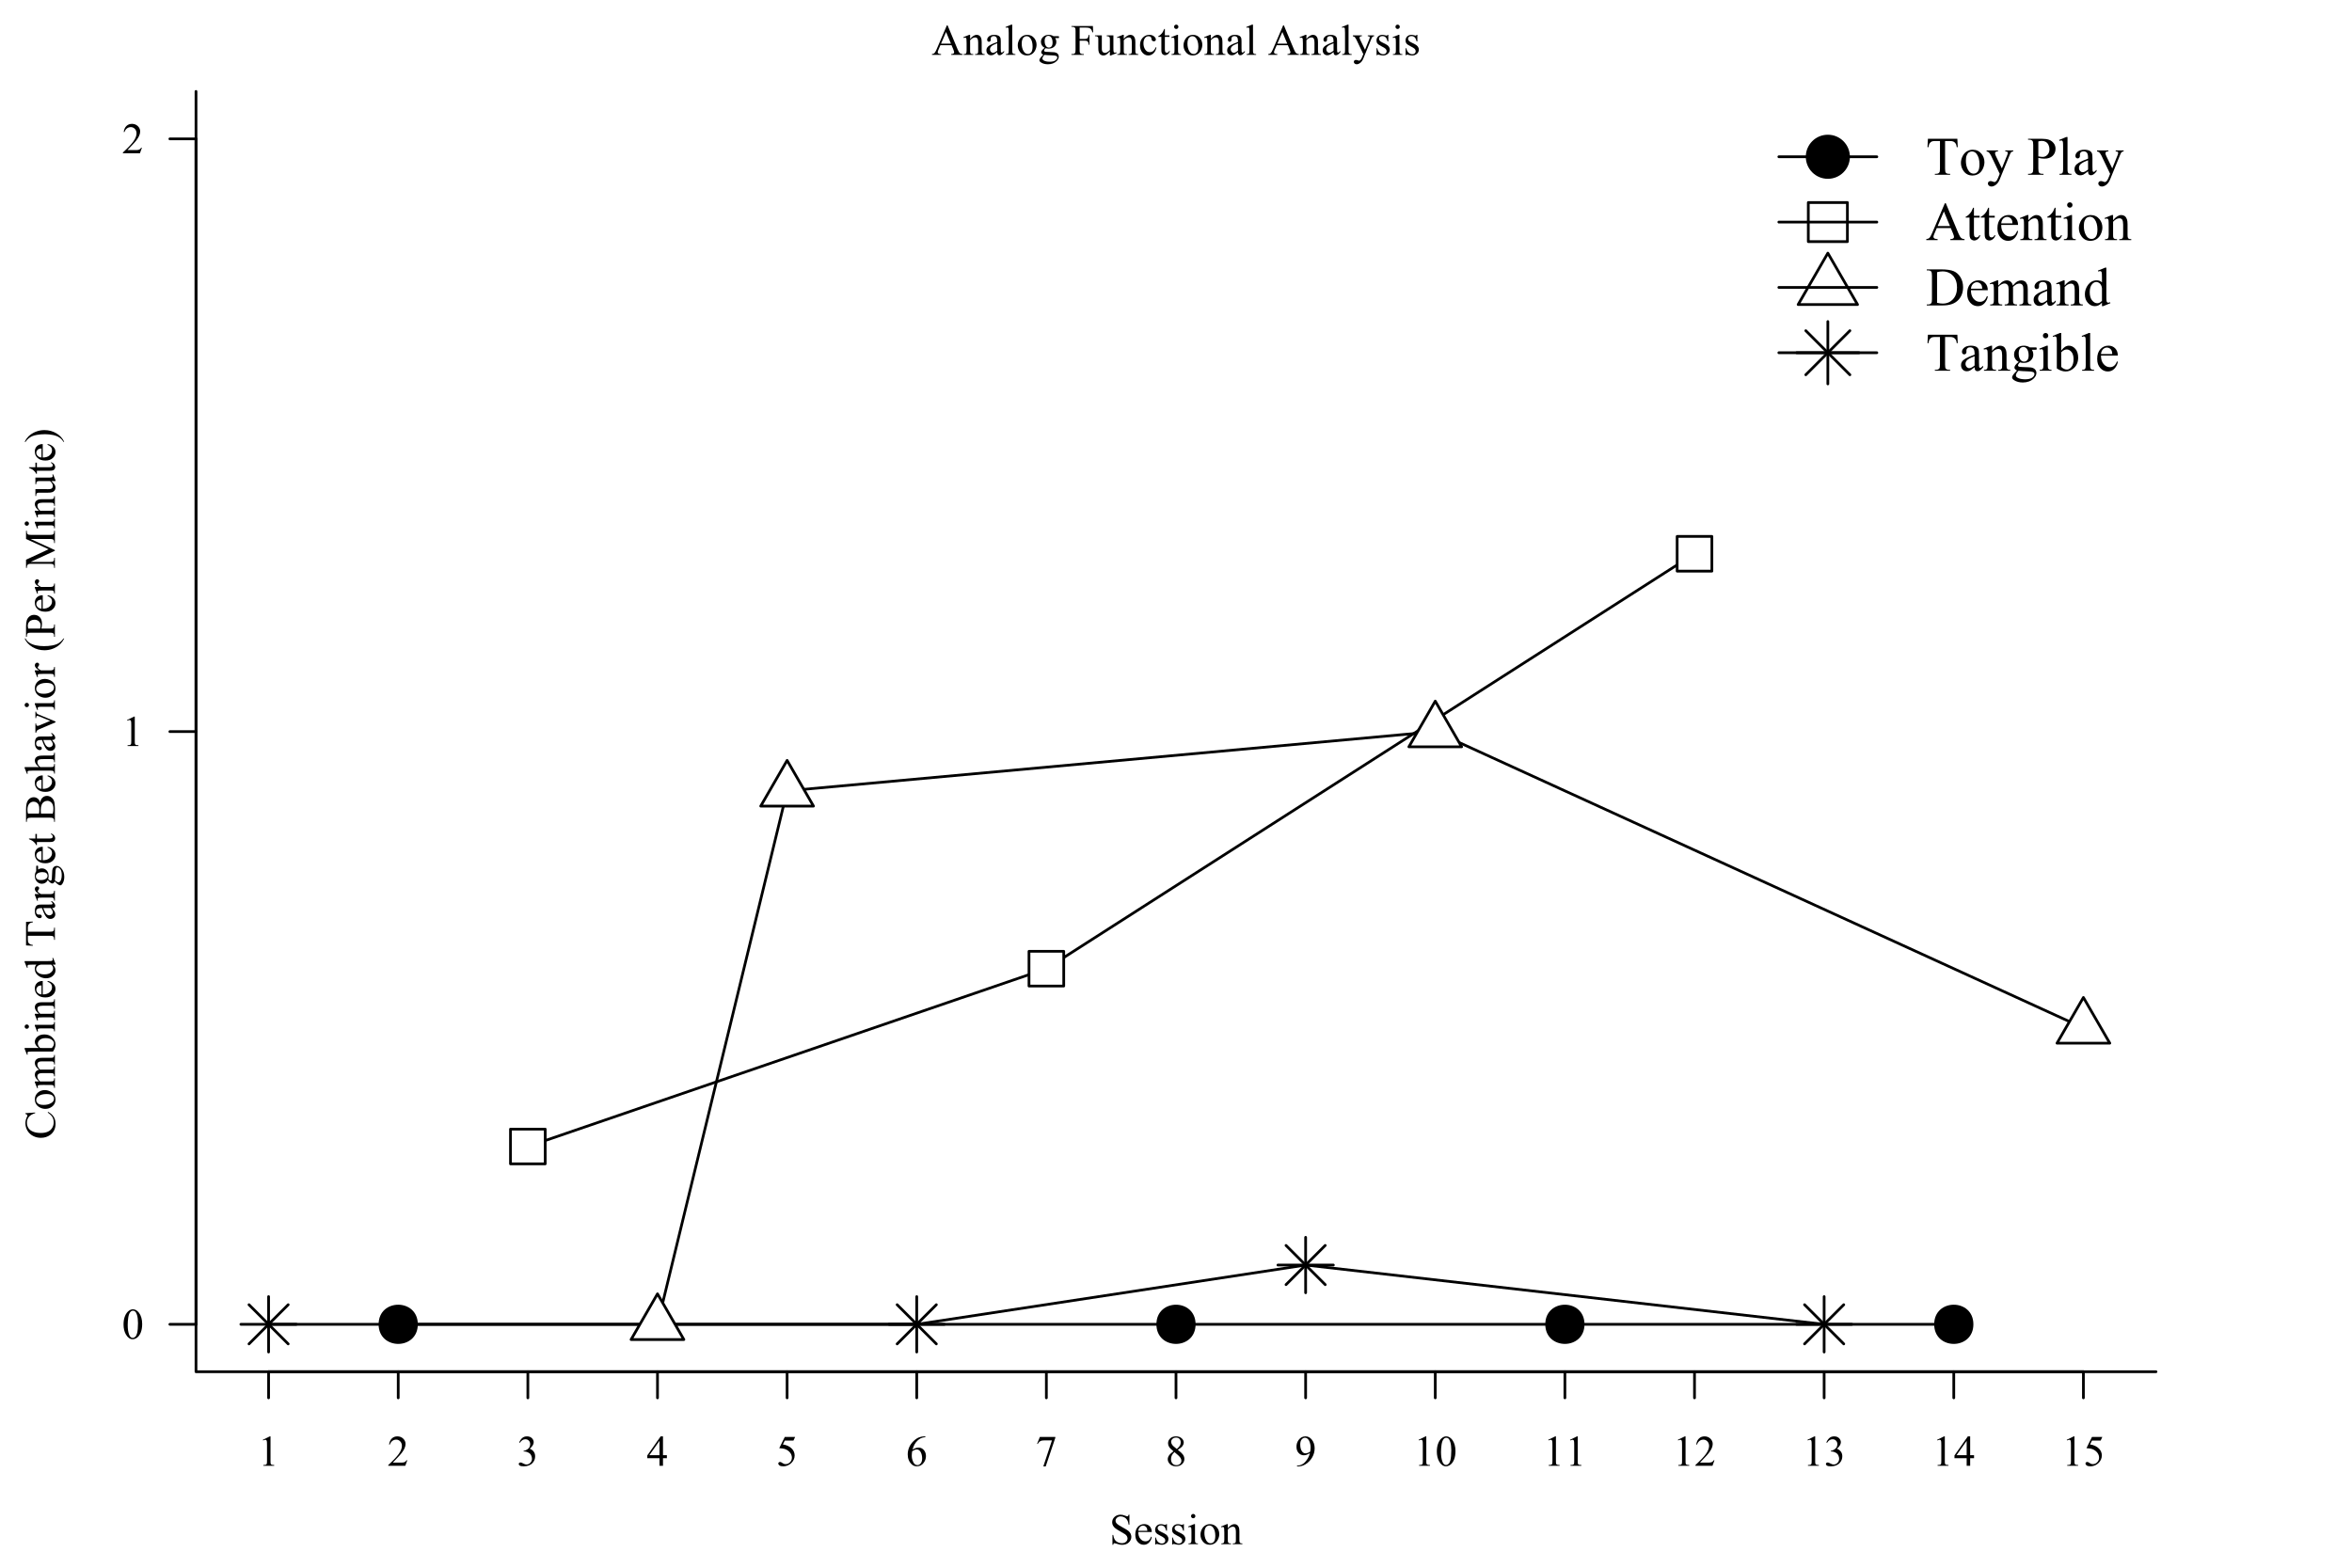 <?xml version="1.0" encoding="UTF-8"?>
<svg xmlns="http://www.w3.org/2000/svg" xmlns:xlink="http://www.w3.org/1999/xlink" width="648pt" height="432pt" viewBox="0 0 648 432" version="1.1">
<defs>
<g>
<symbol overflow="visible" id="glyph0-0">
<path style="stroke:none;" d="M 1.664 0 L 1.664 -7.5 L 7.664 -7.5 L 7.664 0 Z M 1.852 -0.188 L 7.477 -0.188 L 7.477 -7.312 L 1.852 -7.312 Z M 1.852 -0.188 "/>
</symbol>
<symbol overflow="visible" id="glyph0-1">
<path style="stroke:none;" d="M 1.406 -7.164 L 3.34 -8.109 L 3.531 -8.109 L 3.531 -1.398 C 3.527 -0.953 3.547 -0.676 3.586 -0.57 C 3.625 -0.457 3.703 -0.375 3.82 -0.316 C 3.938 -0.254 4.176 -0.219 4.535 -0.219 L 4.535 0 L 1.547 0 L 1.547 -0.219 C 1.922 -0.219 2.164 -0.25 2.273 -0.312 C 2.383 -0.367 2.457 -0.445 2.5 -0.543 C 2.543 -0.637 2.566 -0.922 2.566 -1.398 L 2.566 -5.688 C 2.566 -6.262 2.547 -6.633 2.508 -6.805 C 2.48 -6.926 2.43 -7.02 2.359 -7.078 C 2.285 -7.133 2.199 -7.16 2.098 -7.164 C 1.953 -7.16 1.75 -7.102 1.492 -6.984 Z M 1.406 -7.164 "/>
</symbol>
<symbol overflow="visible" id="glyph0-2">
<path style="stroke:none;" d="M 5.5 -1.531 L 4.945 0 L 0.258 0 L 0.258 -0.219 C 1.637 -1.469 2.605 -2.496 3.172 -3.297 C 3.73 -4.09 4.012 -4.82 4.016 -5.484 C 4.012 -5.988 3.859 -6.402 3.551 -6.727 C 3.238 -7.047 2.867 -7.207 2.445 -7.211 C 2.051 -7.207 1.699 -7.094 1.391 -6.867 C 1.078 -6.641 0.852 -6.305 0.703 -5.867 L 0.484 -5.867 C 0.582 -6.586 0.832 -7.141 1.238 -7.527 C 1.637 -7.914 2.145 -8.109 2.754 -8.109 C 3.395 -8.109 3.93 -7.902 4.367 -7.488 C 4.797 -7.074 5.016 -6.586 5.016 -6.023 C 5.016 -5.621 4.922 -5.219 4.734 -4.816 C 4.445 -4.184 3.977 -3.512 3.328 -2.805 C 2.352 -1.738 1.742 -1.098 1.508 -0.883 L 3.578 -0.883 C 3.996 -0.879 4.293 -0.895 4.465 -0.93 C 4.637 -0.957 4.789 -1.02 4.926 -1.121 C 5.062 -1.215 5.184 -1.352 5.285 -1.531 Z M 5.5 -1.531 "/>
</symbol>
<symbol overflow="visible" id="glyph0-3">
<path style="stroke:none;" d="M 0.609 -6.434 C 0.836 -6.965 1.121 -7.375 1.465 -7.672 C 1.809 -7.961 2.238 -8.109 2.758 -8.109 C 3.395 -8.109 3.883 -7.902 4.227 -7.488 C 4.477 -7.176 4.605 -6.844 4.609 -6.5 C 4.605 -5.918 4.242 -5.32 3.523 -4.703 C 4.008 -4.512 4.379 -4.238 4.629 -3.883 C 4.879 -3.527 5.004 -3.109 5.004 -2.633 C 5.004 -1.941 4.785 -1.348 4.348 -0.844 C 3.777 -0.188 2.949 0.141 1.867 0.141 C 1.332 0.141 0.969 0.074 0.773 -0.059 C 0.578 -0.191 0.48 -0.332 0.484 -0.484 C 0.48 -0.598 0.527 -0.699 0.621 -0.785 C 0.715 -0.871 0.824 -0.914 0.953 -0.914 C 1.051 -0.914 1.152 -0.898 1.254 -0.867 C 1.316 -0.844 1.465 -0.77 1.703 -0.652 C 1.934 -0.527 2.098 -0.457 2.191 -0.434 C 2.332 -0.387 2.484 -0.363 2.656 -0.367 C 3.047 -0.363 3.395 -0.52 3.691 -0.832 C 3.988 -1.141 4.137 -1.504 4.137 -1.93 C 4.137 -2.234 4.066 -2.535 3.93 -2.828 C 3.828 -3.043 3.719 -3.211 3.598 -3.328 C 3.426 -3.484 3.195 -3.625 2.906 -3.754 C 2.613 -3.879 2.312 -3.941 2.008 -3.945 L 1.82 -3.945 L 1.82 -4.117 C 2.129 -4.156 2.438 -4.27 2.75 -4.453 C 3.059 -4.633 3.285 -4.852 3.43 -5.113 C 3.566 -5.367 3.637 -5.652 3.641 -5.965 C 3.637 -6.367 3.512 -6.691 3.262 -6.941 C 3.008 -7.188 2.695 -7.312 2.32 -7.312 C 1.715 -7.312 1.207 -6.988 0.805 -6.34 Z M 0.609 -6.434 "/>
</symbol>
<symbol overflow="visible" id="glyph0-4">
<path style="stroke:none;" d="M 5.586 -2.93 L 5.586 -2.098 L 4.516 -2.098 L 4.516 0 L 3.551 0 L 3.551 -2.098 L 0.188 -2.098 L 0.188 -2.848 L 3.875 -8.109 L 4.516 -8.109 L 4.516 -2.93 Z M 3.551 -2.93 L 3.551 -6.875 L 0.762 -2.93 Z M 3.551 -2.93 "/>
</symbol>
<symbol overflow="visible" id="glyph0-5">
<path style="stroke:none;" d="M 5.211 -7.945 L 4.75 -6.949 L 2.359 -6.949 L 1.84 -5.883 C 2.871 -5.73 3.691 -5.344 4.301 -4.727 C 4.816 -4.191 5.074 -3.566 5.078 -2.852 C 5.074 -2.434 4.988 -2.047 4.824 -1.691 C 4.652 -1.336 4.441 -1.035 4.184 -0.785 C 3.926 -0.535 3.637 -0.332 3.32 -0.18 C 2.871 0.035 2.41 0.141 1.938 0.141 C 1.461 0.141 1.113 0.062 0.898 -0.102 C 0.68 -0.258 0.574 -0.438 0.574 -0.641 C 0.574 -0.746 0.617 -0.844 0.707 -0.93 C 0.797 -1.012 0.91 -1.055 1.047 -1.055 C 1.148 -1.055 1.238 -1.039 1.316 -1.008 C 1.391 -0.977 1.52 -0.895 1.703 -0.766 C 1.996 -0.559 2.293 -0.457 2.594 -0.461 C 3.051 -0.457 3.453 -0.629 3.801 -0.98 C 4.145 -1.324 4.316 -1.746 4.32 -2.242 C 4.316 -2.723 4.164 -3.172 3.855 -3.586 C 3.543 -4 3.117 -4.32 2.578 -4.555 C 2.148 -4.727 1.566 -4.828 0.836 -4.859 L 2.359 -7.945 Z M 5.211 -7.945 "/>
</symbol>
<symbol overflow="visible" id="glyph0-6">
<path style="stroke:none;" d="M 5.379 -8.109 L 5.379 -7.891 C 4.863 -7.84 4.441 -7.738 4.113 -7.582 C 3.785 -7.426 3.461 -7.191 3.148 -6.879 C 2.828 -6.562 2.566 -6.207 2.359 -5.82 C 2.148 -5.43 1.973 -4.969 1.836 -4.438 C 2.395 -4.82 2.961 -5.016 3.527 -5.016 C 4.07 -5.016 4.539 -4.797 4.941 -4.359 C 5.336 -3.922 5.535 -3.359 5.539 -2.672 C 5.535 -2.008 5.336 -1.402 4.934 -0.855 C 4.449 -0.191 3.809 0.141 3.012 0.141 C 2.465 0.141 2.004 -0.039 1.629 -0.398 C 0.887 -1.094 0.516 -2 0.516 -3.117 C 0.516 -3.828 0.656 -4.504 0.941 -5.145 C 1.227 -5.785 1.633 -6.352 2.164 -6.848 C 2.691 -7.344 3.199 -7.68 3.688 -7.852 C 4.168 -8.023 4.621 -8.109 5.039 -8.109 Z M 1.734 -4.008 C 1.664 -3.48 1.629 -3.055 1.629 -2.73 C 1.629 -2.355 1.695 -1.945 1.836 -1.508 C 1.973 -1.066 2.18 -0.719 2.453 -0.461 C 2.652 -0.277 2.895 -0.188 3.18 -0.188 C 3.52 -0.188 3.824 -0.348 4.09 -0.668 C 4.355 -0.988 4.488 -1.445 4.492 -2.039 C 4.488 -2.703 4.355 -3.281 4.094 -3.773 C 3.824 -4.262 3.449 -4.504 2.965 -4.508 C 2.816 -4.504 2.656 -4.473 2.488 -4.414 C 2.316 -4.348 2.066 -4.215 1.734 -4.008 Z M 1.734 -4.008 "/>
</symbol>
<symbol overflow="visible" id="glyph0-7">
<path style="stroke:none;" d="M 1.207 -7.945 L 5.469 -7.945 L 5.469 -7.723 L 2.82 0.164 L 2.164 0.164 L 4.535 -6.992 L 2.352 -6.992 C 1.906 -6.988 1.594 -6.938 1.406 -6.832 C 1.078 -6.652 0.812 -6.375 0.617 -6 L 0.445 -6.062 Z M 1.207 -7.945 "/>
</symbol>
<symbol overflow="visible" id="glyph0-8">
<path style="stroke:none;" d="M 2.305 -4 C 1.672 -4.512 1.266 -4.926 1.086 -5.242 C 0.898 -5.551 0.809 -5.875 0.812 -6.219 C 0.809 -6.73 1.008 -7.176 1.41 -7.551 C 1.805 -7.922 2.336 -8.109 3 -8.109 C 3.641 -8.109 4.156 -7.934 4.547 -7.586 C 4.938 -7.238 5.133 -6.844 5.133 -6.398 C 5.133 -6.102 5.027 -5.797 4.816 -5.488 C 4.605 -5.18 4.164 -4.816 3.5 -4.398 C 4.184 -3.863 4.641 -3.445 4.863 -3.148 C 5.16 -2.742 5.309 -2.324 5.309 -1.887 C 5.309 -1.324 5.094 -0.844 4.668 -0.453 C 4.242 -0.055 3.684 0.141 2.992 0.141 C 2.238 0.141 1.652 -0.094 1.23 -0.57 C 0.895 -0.945 0.727 -1.359 0.727 -1.812 C 0.727 -2.156 0.844 -2.504 1.082 -2.855 C 1.316 -3.199 1.723 -3.582 2.305 -4 Z M 3.223 -4.629 C 3.691 -5.051 3.988 -5.383 4.113 -5.625 C 4.238 -5.867 4.301 -6.145 4.301 -6.457 C 4.301 -6.863 4.184 -7.184 3.953 -7.418 C 3.723 -7.652 3.41 -7.77 3.012 -7.77 C 2.613 -7.77 2.289 -7.652 2.039 -7.422 C 1.789 -7.191 1.664 -6.922 1.664 -6.617 C 1.664 -6.41 1.715 -6.207 1.82 -6.008 C 1.922 -5.801 2.07 -5.609 2.262 -5.426 Z M 2.578 -3.781 C 2.254 -3.5 2.012 -3.203 1.859 -2.883 C 1.699 -2.562 1.621 -2.215 1.625 -1.84 C 1.621 -1.336 1.758 -0.93 2.035 -0.629 C 2.309 -0.324 2.66 -0.176 3.086 -0.176 C 3.504 -0.176 3.844 -0.293 4.102 -0.531 C 4.355 -0.77 4.48 -1.059 4.484 -1.398 C 4.48 -1.676 4.406 -1.93 4.258 -2.156 C 3.98 -2.57 3.422 -3.109 2.578 -3.781 Z M 2.578 -3.781 "/>
</symbol>
<symbol overflow="visible" id="glyph0-9">
<path style="stroke:none;" d="M 0.633 0.164 L 0.633 -0.055 C 1.141 -0.055 1.613 -0.172 2.051 -0.406 C 2.488 -0.633 2.91 -1.035 3.316 -1.605 C 3.723 -2.176 4.008 -2.801 4.172 -3.484 C 3.555 -3.09 3 -2.895 2.508 -2.895 C 1.949 -2.895 1.469 -3.109 1.074 -3.539 C 0.672 -3.969 0.473 -4.543 0.477 -5.262 C 0.473 -5.957 0.672 -6.574 1.07 -7.117 C 1.551 -7.777 2.18 -8.109 2.953 -8.109 C 3.602 -8.109 4.16 -7.84 4.629 -7.301 C 5.199 -6.629 5.484 -5.805 5.484 -4.828 C 5.484 -3.945 5.266 -3.121 4.832 -2.355 C 4.398 -1.59 3.797 -0.957 3.023 -0.457 C 2.391 -0.043 1.703 0.164 0.969 0.164 Z M 4.266 -3.922 C 4.336 -4.422 4.371 -4.828 4.371 -5.141 C 4.371 -5.516 4.305 -5.926 4.176 -6.363 C 4.047 -6.801 3.863 -7.137 3.629 -7.375 C 3.387 -7.605 3.121 -7.723 2.824 -7.727 C 2.477 -7.723 2.172 -7.566 1.91 -7.258 C 1.645 -6.941 1.512 -6.477 1.516 -5.867 C 1.512 -5.039 1.688 -4.395 2.039 -3.93 C 2.293 -3.594 2.605 -3.426 2.977 -3.43 C 3.156 -3.426 3.367 -3.469 3.613 -3.559 C 3.859 -3.641 4.078 -3.762 4.266 -3.922 Z M 4.266 -3.922 "/>
</symbol>
<symbol overflow="visible" id="glyph0-10">
<path style="stroke:none;" d="M 0.434 -3.926 C 0.434 -4.832 0.57 -5.609 0.844 -6.266 C 1.117 -6.918 1.48 -7.406 1.934 -7.727 C 2.285 -7.98 2.648 -8.109 3.023 -8.109 C 3.633 -8.109 4.18 -7.797 4.664 -7.18 C 5.266 -6.406 5.566 -5.363 5.57 -4.047 C 5.566 -3.121 5.434 -2.34 5.172 -1.699 C 4.902 -1.055 4.562 -0.586 4.156 -0.297 C 3.742 -0.004 3.348 0.141 2.965 0.141 C 2.207 0.141 1.574 -0.305 1.07 -1.203 C 0.645 -1.953 0.434 -2.863 0.434 -3.926 Z M 1.582 -3.781 C 1.582 -2.684 1.715 -1.793 1.984 -1.102 C 2.207 -0.516 2.539 -0.223 2.984 -0.227 C 3.188 -0.223 3.406 -0.316 3.637 -0.512 C 3.859 -0.699 4.031 -1.02 4.156 -1.465 C 4.328 -2.137 4.418 -3.082 4.422 -4.305 C 4.418 -5.207 4.324 -5.965 4.141 -6.574 C 3.996 -7.023 3.816 -7.34 3.598 -7.531 C 3.438 -7.656 3.242 -7.723 3.016 -7.723 C 2.746 -7.723 2.512 -7.602 2.309 -7.367 C 2.027 -7.039 1.836 -6.531 1.734 -5.836 C 1.633 -5.141 1.582 -4.453 1.582 -3.781 Z M 1.582 -3.781 "/>
</symbol>
<symbol overflow="visible" id="glyph0-11">
<path style="stroke:none;" d="M 5.492 -2.66 L 2.414 -2.66 L 1.875 -1.406 C 1.742 -1.098 1.676 -0.867 1.676 -0.715 C 1.676 -0.59 1.73 -0.48 1.848 -0.395 C 1.961 -0.301 2.211 -0.242 2.594 -0.219 L 2.594 0 L 0.094 0 L 0.094 -0.219 C 0.426 -0.273 0.641 -0.352 0.738 -0.445 C 0.938 -0.633 1.156 -1.012 1.398 -1.586 L 4.195 -8.125 L 4.398 -8.125 L 7.164 -1.516 C 7.387 -0.98 7.59 -0.637 7.773 -0.48 C 7.953 -0.324 8.207 -0.234 8.531 -0.219 L 8.531 0 L 5.398 0 L 5.398 -0.219 C 5.711 -0.23 5.926 -0.285 6.035 -0.375 C 6.145 -0.461 6.199 -0.57 6.203 -0.703 C 6.199 -0.875 6.121 -1.145 5.969 -1.516 Z M 5.328 -3.094 L 3.977 -6.305 L 2.594 -3.094 Z M 5.328 -3.094 "/>
</symbol>
<symbol overflow="visible" id="glyph0-12">
<path style="stroke:none;" d="M 1.938 -4.391 C 2.566 -5.141 3.168 -5.52 3.738 -5.523 C 4.031 -5.52 4.281 -5.445 4.496 -5.305 C 4.703 -5.156 4.871 -4.918 5 -4.582 C 5.078 -4.348 5.121 -3.988 5.125 -3.504 L 5.125 -1.211 C 5.121 -0.871 5.148 -0.641 5.211 -0.523 C 5.25 -0.422 5.32 -0.348 5.418 -0.293 C 5.512 -0.238 5.688 -0.211 5.945 -0.211 L 5.945 0 L 3.293 0 L 3.293 -0.211 L 3.406 -0.211 C 3.652 -0.211 3.828 -0.246 3.93 -0.324 C 4.027 -0.395 4.098 -0.508 4.137 -0.664 C 4.152 -0.719 4.16 -0.902 4.16 -1.211 L 4.16 -3.41 C 4.16 -3.895 4.094 -4.246 3.969 -4.473 C 3.84 -4.691 3.629 -4.805 3.328 -4.805 C 2.863 -4.805 2.398 -4.551 1.938 -4.043 L 1.938 -1.211 C 1.934 -0.848 1.957 -0.625 2.004 -0.539 C 2.059 -0.422 2.133 -0.336 2.23 -0.289 C 2.324 -0.234 2.52 -0.211 2.812 -0.211 L 2.812 0 L 0.156 0 L 0.156 -0.211 L 0.273 -0.211 C 0.547 -0.211 0.73 -0.277 0.828 -0.418 C 0.922 -0.551 0.973 -0.816 0.973 -1.211 L 0.973 -3.203 C 0.973 -3.848 0.957 -4.242 0.926 -4.383 C 0.895 -4.523 0.848 -4.617 0.793 -4.668 C 0.73 -4.719 0.652 -4.746 0.551 -4.746 C 0.441 -4.746 0.309 -4.715 0.156 -4.656 L 0.07 -4.867 L 1.688 -5.523 L 1.938 -5.523 Z M 1.938 -4.391 "/>
</symbol>
<symbol overflow="visible" id="glyph0-13">
<path style="stroke:none;" d="M 3.414 -0.773 C 2.863 -0.344 2.52 -0.098 2.379 -0.035 C 2.168 0.059 1.941 0.105 1.703 0.109 C 1.332 0.105 1.027 -0.02 0.789 -0.27 C 0.547 -0.52 0.426 -0.852 0.43 -1.273 C 0.426 -1.531 0.484 -1.758 0.602 -1.953 C 0.762 -2.215 1.039 -2.465 1.438 -2.703 C 1.828 -2.934 2.488 -3.219 3.414 -3.555 L 3.414 -3.766 C 3.41 -4.301 3.324 -4.668 3.16 -4.867 C 2.988 -5.066 2.742 -5.168 2.422 -5.168 C 2.172 -5.168 1.977 -5.102 1.836 -4.969 C 1.68 -4.836 1.605 -4.684 1.609 -4.512 L 1.625 -4.172 C 1.621 -3.992 1.574 -3.852 1.484 -3.754 C 1.391 -3.656 1.273 -3.609 1.125 -3.609 C 0.977 -3.609 0.855 -3.66 0.77 -3.762 C 0.676 -3.863 0.633 -4 0.633 -4.18 C 0.633 -4.508 0.805 -4.816 1.148 -5.102 C 1.492 -5.379 1.973 -5.52 2.594 -5.523 C 3.07 -5.52 3.461 -5.441 3.766 -5.285 C 3.996 -5.16 4.168 -4.969 4.277 -4.719 C 4.348 -4.547 4.383 -4.203 4.383 -3.688 L 4.383 -1.863 C 4.383 -1.348 4.391 -1.031 4.41 -0.922 C 4.43 -0.805 4.461 -0.73 4.508 -0.691 C 4.551 -0.652 4.605 -0.633 4.664 -0.633 C 4.727 -0.633 4.781 -0.645 4.828 -0.672 C 4.91 -0.723 5.066 -0.867 5.305 -1.102 L 5.305 -0.773 C 4.863 -0.188 4.445 0.105 4.047 0.105 C 3.855 0.105 3.703 0.039 3.59 -0.094 C 3.477 -0.227 3.418 -0.453 3.414 -0.773 Z M 3.414 -1.156 L 3.414 -3.199 C 2.824 -2.965 2.445 -2.797 2.273 -2.703 C 1.965 -2.527 1.742 -2.348 1.613 -2.164 C 1.477 -1.973 1.41 -1.77 1.414 -1.547 C 1.41 -1.266 1.496 -1.031 1.664 -0.848 C 1.828 -0.66 2.02 -0.566 2.242 -0.57 C 2.535 -0.566 2.926 -0.762 3.414 -1.156 Z M 3.414 -1.156 "/>
</symbol>
<symbol overflow="visible" id="glyph0-14">
<path style="stroke:none;" d="M 2.219 -8.332 L 2.219 -1.211 C 2.215 -0.875 2.238 -0.652 2.293 -0.547 C 2.34 -0.434 2.418 -0.352 2.52 -0.297 C 2.621 -0.238 2.809 -0.211 3.086 -0.211 L 3.086 0 L 0.457 0 L 0.457 -0.211 C 0.703 -0.211 0.871 -0.234 0.961 -0.285 C 1.047 -0.336 1.117 -0.422 1.172 -0.539 C 1.223 -0.656 1.246 -0.879 1.25 -1.211 L 1.25 -6.086 C 1.246 -6.691 1.234 -7.062 1.207 -7.203 C 1.176 -7.34 1.129 -7.438 1.074 -7.488 C 1.012 -7.535 0.938 -7.559 0.844 -7.562 C 0.742 -7.559 0.613 -7.527 0.457 -7.469 L 0.359 -7.676 L 1.957 -8.332 Z M 2.219 -8.332 "/>
</symbol>
<symbol overflow="visible" id="glyph0-15">
<path style="stroke:none;" d="M 3 -5.523 C 3.812 -5.52 4.465 -5.211 4.957 -4.602 C 5.375 -4.07 5.582 -3.465 5.586 -2.781 C 5.582 -2.301 5.469 -1.816 5.238 -1.324 C 5.004 -0.832 4.684 -0.461 4.285 -0.211 C 3.879 0.039 3.43 0.164 2.938 0.164 C 2.125 0.164 1.484 -0.156 1.008 -0.805 C 0.605 -1.344 0.402 -1.953 0.406 -2.633 C 0.402 -3.117 0.523 -3.605 0.77 -4.098 C 1.012 -4.582 1.336 -4.941 1.734 -5.176 C 2.133 -5.402 2.555 -5.52 3 -5.523 Z M 2.82 -5.145 C 2.609 -5.145 2.402 -5.082 2.195 -4.957 C 1.984 -4.832 1.816 -4.617 1.688 -4.312 C 1.555 -4.004 1.488 -3.605 1.492 -3.125 C 1.488 -2.34 1.645 -1.668 1.957 -1.102 C 2.27 -0.531 2.68 -0.246 3.188 -0.25 C 3.566 -0.246 3.879 -0.402 4.125 -0.719 C 4.367 -1.027 4.488 -1.566 4.492 -2.332 C 4.488 -3.285 4.285 -4.035 3.879 -4.582 C 3.598 -4.957 3.242 -5.145 2.82 -5.145 Z M 2.82 -5.145 "/>
</symbol>
<symbol overflow="visible" id="glyph0-16">
<path style="stroke:none;" d="M 1.812 -1.957 C 1.48 -2.113 1.23 -2.336 1.055 -2.625 C 0.875 -2.914 0.785 -3.23 0.789 -3.578 C 0.785 -4.105 0.984 -4.562 1.391 -4.949 C 1.789 -5.328 2.305 -5.52 2.93 -5.523 C 3.438 -5.52 3.879 -5.395 4.258 -5.148 L 5.398 -5.148 C 5.562 -5.145 5.66 -5.141 5.688 -5.133 C 5.715 -5.125 5.734 -5.109 5.75 -5.086 C 5.766 -5.047 5.777 -4.984 5.781 -4.898 C 5.777 -4.797 5.77 -4.727 5.754 -4.688 C 5.738 -4.664 5.715 -4.648 5.691 -4.641 C 5.66 -4.629 5.562 -4.621 5.398 -4.625 L 4.699 -4.625 C 4.918 -4.34 5.027 -3.98 5.027 -3.547 C 5.027 -3.043 4.836 -2.617 4.453 -2.262 C 4.07 -1.902 3.555 -1.723 2.914 -1.727 C 2.645 -1.723 2.375 -1.762 2.098 -1.844 C 1.926 -1.695 1.809 -1.566 1.746 -1.457 C 1.684 -1.344 1.652 -1.25 1.656 -1.172 C 1.652 -1.102 1.684 -1.035 1.754 -0.977 C 1.816 -0.91 1.945 -0.867 2.133 -0.844 C 2.242 -0.828 2.516 -0.812 2.953 -0.805 C 3.758 -0.781 4.277 -0.754 4.516 -0.719 C 4.879 -0.668 5.168 -0.535 5.387 -0.316 C 5.598 -0.098 5.707 0.172 5.711 0.492 C 5.707 0.934 5.5 1.348 5.094 1.734 C 4.48 2.305 3.688 2.59 2.707 2.59 C 1.953 2.59 1.316 2.418 0.797 2.078 C 0.504 1.883 0.355 1.68 0.359 1.469 C 0.355 1.371 0.379 1.277 0.422 1.188 C 0.488 1.043 0.625 0.844 0.832 0.586 C 0.859 0.547 1.059 0.336 1.43 -0.047 C 1.227 -0.164 1.082 -0.27 1 -0.371 C 0.914 -0.465 0.871 -0.574 0.875 -0.695 C 0.871 -0.832 0.926 -0.992 1.039 -1.176 C 1.148 -1.359 1.406 -1.621 1.812 -1.957 Z M 2.828 -5.242 C 2.539 -5.238 2.297 -5.125 2.105 -4.898 C 1.906 -4.668 1.809 -4.312 1.812 -3.836 C 1.809 -3.219 1.941 -2.742 2.211 -2.402 C 2.41 -2.145 2.668 -2.016 2.984 -2.016 C 3.277 -2.016 3.523 -2.125 3.715 -2.348 C 3.902 -2.57 3.996 -2.922 4 -3.398 C 3.996 -4.016 3.863 -4.5 3.598 -4.859 C 3.395 -5.109 3.137 -5.238 2.828 -5.242 Z M 1.75 0 C 1.566 0.195 1.43 0.379 1.336 0.555 C 1.242 0.723 1.195 0.883 1.195 1.031 C 1.195 1.219 1.309 1.383 1.535 1.523 C 1.926 1.766 2.488 1.887 3.227 1.887 C 3.926 1.887 4.445 1.762 4.781 1.512 C 5.117 1.262 5.285 0.996 5.285 0.719 C 5.285 0.512 5.184 0.367 4.984 0.289 C 4.777 0.195 4.375 0.145 3.781 0.133 C 2.898 0.109 2.223 0.066 1.75 0 Z M 1.75 0 "/>
</symbol>
<symbol overflow="visible" id="glyph0-17">
<path style="stroke:none;" d=""/>
</symbol>
<symbol overflow="visible" id="glyph0-18">
<path style="stroke:none;" d="M 2.453 -7.512 L 2.453 -4.391 L 3.902 -4.391 C 4.23 -4.387 4.473 -4.461 4.629 -4.609 C 4.785 -4.754 4.887 -5.043 4.938 -5.477 L 5.156 -5.477 L 5.156 -2.789 L 4.938 -2.789 C 4.934 -3.094 4.895 -3.32 4.816 -3.469 C 4.738 -3.613 4.633 -3.719 4.5 -3.793 C 4.367 -3.863 4.168 -3.902 3.902 -3.902 L 2.453 -3.902 L 2.453 -1.406 C 2.449 -1.004 2.477 -0.738 2.531 -0.609 C 2.57 -0.508 2.652 -0.422 2.777 -0.359 C 2.949 -0.262 3.129 -0.215 3.316 -0.219 L 3.602 -0.219 L 3.602 0 L 0.195 0 L 0.195 -0.219 L 0.477 -0.219 C 0.801 -0.215 1.039 -0.312 1.188 -0.504 C 1.277 -0.629 1.324 -0.93 1.328 -1.406 L 1.328 -6.539 C 1.324 -6.938 1.301 -7.203 1.254 -7.336 C 1.215 -7.434 1.133 -7.516 1.016 -7.586 C 0.844 -7.676 0.664 -7.723 0.477 -7.727 L 0.195 -7.727 L 0.195 -7.945 L 6.105 -7.945 L 6.18 -6.199 L 5.977 -6.199 C 5.875 -6.57 5.754 -6.84 5.621 -7.016 C 5.484 -7.188 5.32 -7.316 5.125 -7.395 C 4.926 -7.473 4.621 -7.512 4.207 -7.512 Z M 2.453 -7.512 "/>
</symbol>
<symbol overflow="visible" id="glyph0-19">
<path style="stroke:none;" d="M 5.078 -5.367 L 5.078 -2.117 C 5.074 -1.492 5.09 -1.113 5.121 -0.973 C 5.152 -0.832 5.199 -0.734 5.262 -0.684 C 5.324 -0.625 5.398 -0.598 5.492 -0.602 C 5.609 -0.598 5.746 -0.633 5.898 -0.703 L 5.984 -0.5 L 4.375 0.164 L 4.113 0.164 L 4.113 -0.973 C 3.652 -0.473 3.301 -0.156 3.059 -0.027 C 2.816 0.102 2.559 0.164 2.289 0.164 C 1.988 0.164 1.727 0.078 1.508 -0.098 C 1.285 -0.27 1.133 -0.492 1.051 -0.77 C 0.961 -1.039 0.918 -1.426 0.922 -1.93 L 0.922 -4.324 C 0.918 -4.574 0.891 -4.75 0.84 -4.852 C 0.781 -4.949 0.699 -5.023 0.594 -5.078 C 0.484 -5.129 0.293 -5.152 0.012 -5.148 L 0.012 -5.367 L 1.891 -5.367 L 1.891 -1.773 C 1.887 -1.27 1.973 -0.941 2.152 -0.789 C 2.324 -0.629 2.535 -0.551 2.781 -0.555 C 2.949 -0.551 3.141 -0.605 3.352 -0.715 C 3.562 -0.82 3.816 -1.02 4.113 -1.32 L 4.113 -4.359 C 4.113 -4.664 4.055 -4.867 3.945 -4.977 C 3.832 -5.082 3.602 -5.141 3.25 -5.148 L 3.25 -5.367 Z M 5.078 -5.367 "/>
</symbol>
<symbol overflow="visible" id="glyph0-20">
<path style="stroke:none;" d="M 4.934 -2.039 C 4.789 -1.328 4.504 -0.781 4.086 -0.406 C 3.66 -0.023 3.195 0.164 2.684 0.164 C 2.074 0.164 1.543 -0.09 1.09 -0.602 C 0.637 -1.113 0.41 -1.805 0.41 -2.68 C 0.41 -3.52 0.66 -4.207 1.16 -4.734 C 1.66 -5.258 2.262 -5.52 2.969 -5.523 C 3.496 -5.52 3.93 -5.379 4.27 -5.105 C 4.609 -4.824 4.781 -4.535 4.781 -4.234 C 4.781 -4.086 4.73 -3.965 4.637 -3.875 C 4.535 -3.781 4.402 -3.738 4.234 -3.738 C 4.004 -3.738 3.832 -3.812 3.715 -3.961 C 3.648 -4.043 3.602 -4.199 3.582 -4.43 C 3.559 -4.656 3.48 -4.832 3.344 -4.957 C 3.207 -5.074 3.02 -5.133 2.777 -5.133 C 2.387 -5.133 2.07 -4.988 1.836 -4.699 C 1.516 -4.316 1.359 -3.809 1.359 -3.18 C 1.359 -2.535 1.516 -1.969 1.832 -1.484 C 2.145 -0.992 2.57 -0.75 3.105 -0.75 C 3.488 -0.75 3.832 -0.879 4.137 -1.141 C 4.352 -1.32 4.559 -1.648 4.766 -2.121 Z M 4.934 -2.039 "/>
</symbol>
<symbol overflow="visible" id="glyph0-21">
<path style="stroke:none;" d="M 1.934 -7.133 L 1.934 -5.367 L 3.188 -5.367 L 3.188 -4.957 L 1.934 -4.957 L 1.934 -1.477 C 1.934 -1.125 1.98 -0.891 2.082 -0.773 C 2.18 -0.652 2.309 -0.59 2.469 -0.594 C 2.594 -0.59 2.719 -0.629 2.84 -0.711 C 2.961 -0.789 3.055 -0.91 3.125 -1.066 L 3.352 -1.066 C 3.215 -0.684 3.02 -0.395 2.773 -0.203 C 2.52 -0.012 2.262 0.082 2 0.086 C 1.812 0.082 1.637 0.035 1.469 -0.062 C 1.293 -0.16 1.168 -0.301 1.09 -0.488 C 1.008 -0.668 0.965 -0.957 0.969 -1.348 L 0.969 -4.957 L 0.117 -4.957 L 0.117 -5.148 C 0.328 -5.234 0.547 -5.379 0.773 -5.586 C 1 -5.789 1.199 -6.035 1.375 -6.316 C 1.465 -6.465 1.59 -6.734 1.75 -7.133 Z M 1.934 -7.133 "/>
</symbol>
<symbol overflow="visible" id="glyph0-22">
<path style="stroke:none;" d="M 1.742 -8.332 C 1.898 -8.332 2.039 -8.273 2.156 -8.156 C 2.273 -8.039 2.332 -7.898 2.332 -7.742 C 2.332 -7.57 2.273 -7.43 2.156 -7.316 C 2.039 -7.195 1.898 -7.137 1.742 -7.141 C 1.57 -7.137 1.43 -7.195 1.316 -7.316 C 1.195 -7.43 1.137 -7.57 1.141 -7.742 C 1.137 -7.898 1.195 -8.039 1.312 -8.156 C 1.43 -8.273 1.57 -8.332 1.742 -8.332 Z M 2.227 -5.523 L 2.227 -1.211 C 2.227 -0.875 2.25 -0.652 2.301 -0.543 C 2.348 -0.43 2.418 -0.348 2.516 -0.293 C 2.609 -0.238 2.785 -0.211 3.039 -0.211 L 3.039 0 L 0.434 0 L 0.434 -0.211 C 0.695 -0.211 0.871 -0.234 0.961 -0.285 C 1.047 -0.336 1.117 -0.422 1.172 -0.539 C 1.227 -0.656 1.254 -0.879 1.254 -1.211 L 1.254 -3.281 C 1.254 -3.863 1.234 -4.238 1.203 -4.414 C 1.172 -4.535 1.129 -4.621 1.07 -4.672 C 1.012 -4.719 0.934 -4.746 0.832 -4.746 C 0.723 -4.746 0.59 -4.715 0.434 -4.656 L 0.352 -4.867 L 1.969 -5.523 Z M 2.227 -5.523 "/>
</symbol>
<symbol overflow="visible" id="glyph0-23">
<path style="stroke:none;" d="M 0.07 -5.367 L 2.57 -5.367 L 2.57 -5.148 L 2.449 -5.148 C 2.273 -5.145 2.141 -5.105 2.055 -5.035 C 1.965 -4.957 1.922 -4.863 1.922 -4.75 C 1.922 -4.598 1.984 -4.387 2.117 -4.117 L 3.422 -1.414 L 4.625 -4.375 C 4.688 -4.535 4.723 -4.695 4.723 -4.852 C 4.723 -4.922 4.707 -4.973 4.68 -5.008 C 4.645 -5.051 4.598 -5.086 4.535 -5.109 C 4.469 -5.133 4.352 -5.145 4.184 -5.148 L 4.184 -5.367 L 5.93 -5.367 L 5.93 -5.148 C 5.781 -5.129 5.668 -5.098 5.594 -5.055 C 5.512 -5.004 5.426 -4.918 5.336 -4.793 C 5.301 -4.738 5.234 -4.586 5.141 -4.344 L 2.953 1.016 C 2.742 1.531 2.465 1.926 2.121 2.191 C 1.777 2.457 1.449 2.59 1.137 2.59 C 0.902 2.59 0.711 2.523 0.566 2.391 C 0.414 2.258 0.34 2.105 0.344 1.934 C 0.34 1.77 0.395 1.637 0.504 1.539 C 0.613 1.438 0.762 1.387 0.949 1.391 C 1.074 1.387 1.25 1.43 1.477 1.516 C 1.633 1.574 1.73 1.605 1.77 1.605 C 1.887 1.605 2.012 1.543 2.152 1.422 C 2.285 1.301 2.426 1.066 2.57 0.719 L 2.953 -0.211 L 1.023 -4.258 C 0.965 -4.379 0.871 -4.531 0.742 -4.711 C 0.645 -4.844 0.566 -4.934 0.504 -4.984 C 0.41 -5.043 0.266 -5.098 0.07 -5.148 Z M 0.07 -5.367 "/>
</symbol>
<symbol overflow="visible" id="glyph0-24">
<path style="stroke:none;" d="M 3.844 -5.523 L 3.844 -3.695 L 3.648 -3.695 C 3.5 -4.27 3.309 -4.66 3.078 -4.867 C 2.844 -5.074 2.551 -5.18 2.191 -5.18 C 1.918 -5.18 1.695 -5.105 1.527 -4.961 C 1.359 -4.816 1.277 -4.656 1.277 -4.484 C 1.277 -4.262 1.34 -4.074 1.465 -3.922 C 1.586 -3.758 1.832 -3.59 2.203 -3.41 L 3.059 -2.992 C 3.852 -2.605 4.246 -2.098 4.25 -1.465 C 4.246 -0.977 4.062 -0.582 3.695 -0.285 C 3.324 0.016 2.91 0.164 2.453 0.164 C 2.121 0.164 1.746 0.105 1.328 -0.012 C 1.199 -0.051 1.094 -0.07 1.016 -0.07 C 0.922 -0.07 0.852 -0.02 0.805 0.082 L 0.609 0.082 L 0.609 -1.836 L 0.805 -1.836 C 0.91 -1.285 1.121 -0.875 1.43 -0.598 C 1.734 -0.316 2.078 -0.176 2.469 -0.18 C 2.734 -0.176 2.953 -0.254 3.125 -0.418 C 3.293 -0.574 3.379 -0.766 3.383 -0.992 C 3.379 -1.258 3.285 -1.484 3.098 -1.668 C 2.906 -1.852 2.527 -2.086 1.961 -2.367 C 1.395 -2.648 1.023 -2.902 0.852 -3.129 C 0.672 -3.348 0.586 -3.629 0.586 -3.973 C 0.586 -4.41 0.734 -4.777 1.039 -5.078 C 1.336 -5.371 1.73 -5.52 2.215 -5.523 C 2.426 -5.52 2.68 -5.477 2.984 -5.391 C 3.18 -5.332 3.312 -5.301 3.383 -5.305 C 3.441 -5.301 3.492 -5.316 3.527 -5.344 C 3.559 -5.367 3.598 -5.426 3.648 -5.523 Z M 3.844 -5.523 "/>
</symbol>
<symbol overflow="visible" id="glyph0-25">
<path style="stroke:none;" d="M 5.5 -8.125 L 5.5 -5.379 L 5.285 -5.379 C 5.215 -5.906 5.086 -6.324 4.906 -6.641 C 4.719 -6.949 4.461 -7.199 4.129 -7.383 C 3.789 -7.562 3.441 -7.652 3.086 -7.656 C 2.676 -7.652 2.34 -7.527 2.078 -7.285 C 1.809 -7.035 1.676 -6.754 1.68 -6.438 C 1.676 -6.195 1.762 -5.977 1.934 -5.777 C 2.176 -5.48 2.75 -5.09 3.664 -4.605 C 4.398 -4.207 4.906 -3.898 5.18 -3.688 C 5.453 -3.469 5.66 -3.219 5.809 -2.934 C 5.953 -2.641 6.027 -2.34 6.031 -2.027 C 6.027 -1.426 5.793 -0.906 5.328 -0.473 C 4.859 -0.039 4.262 0.176 3.527 0.18 C 3.293 0.176 3.074 0.16 2.875 0.129 C 2.754 0.109 2.504 0.039 2.125 -0.082 C 1.742 -0.207 1.5 -0.27 1.398 -0.27 C 1.301 -0.27 1.223 -0.238 1.168 -0.18 C 1.109 -0.121 1.07 -0.004 1.043 0.18 L 0.828 0.18 L 0.828 -2.543 L 1.043 -2.543 C 1.145 -1.973 1.281 -1.543 1.453 -1.262 C 1.625 -0.973 1.887 -0.738 2.242 -0.555 C 2.594 -0.363 2.98 -0.27 3.406 -0.273 C 3.891 -0.27 4.277 -0.398 4.559 -0.66 C 4.84 -0.914 4.98 -1.219 4.984 -1.578 C 4.98 -1.766 4.926 -1.965 4.824 -2.168 C 4.715 -2.367 4.551 -2.551 4.324 -2.727 C 4.168 -2.836 3.75 -3.086 3.074 -3.469 C 2.391 -3.852 1.906 -4.156 1.625 -4.383 C 1.336 -4.609 1.121 -4.859 0.973 -5.133 C 0.824 -5.406 0.75 -5.707 0.75 -6.035 C 0.75 -6.605 0.969 -7.094 1.406 -7.508 C 1.844 -7.914 2.398 -8.121 3.078 -8.125 C 3.496 -8.121 3.945 -8.02 4.418 -7.816 C 4.637 -7.719 4.789 -7.668 4.883 -7.672 C 4.977 -7.668 5.059 -7.699 5.129 -7.762 C 5.191 -7.82 5.246 -7.941 5.285 -8.125 Z M 5.5 -8.125 "/>
</symbol>
<symbol overflow="visible" id="glyph0-26">
<path style="stroke:none;" d="M 1.277 -3.344 C 1.273 -2.543 1.465 -1.918 1.859 -1.469 C 2.246 -1.012 2.707 -0.785 3.234 -0.789 C 3.586 -0.785 3.891 -0.883 4.148 -1.078 C 4.406 -1.273 4.625 -1.605 4.805 -2.074 L 4.984 -1.957 C 4.902 -1.422 4.664 -0.934 4.27 -0.496 C 3.875 -0.055 3.383 0.164 2.789 0.164 C 2.141 0.164 1.586 -0.086 1.133 -0.59 C 0.672 -1.09 0.445 -1.766 0.445 -2.613 C 0.445 -3.531 0.68 -4.246 1.152 -4.762 C 1.621 -5.273 2.211 -5.531 2.922 -5.531 C 3.523 -5.531 4.02 -5.332 4.406 -4.938 C 4.789 -4.539 4.98 -4.008 4.984 -3.344 Z M 1.277 -3.688 L 3.762 -3.688 C 3.742 -4.027 3.699 -4.27 3.641 -4.414 C 3.539 -4.629 3.395 -4.801 3.203 -4.93 C 3.008 -5.051 2.805 -5.113 2.594 -5.117 C 2.27 -5.113 1.98 -4.988 1.727 -4.738 C 1.469 -4.484 1.32 -4.133 1.277 -3.688 Z M 1.277 -3.688 "/>
</symbol>
<symbol overflow="visible" id="glyph1-0">
<path style="stroke:none;" d="M 2.078 0 L 2.078 -9.375 L 9.578 -9.375 L 9.578 0 Z M 2.312 -0.234 L 9.344 -0.234 L 9.344 -9.141 L 2.312 -9.141 Z M 2.312 -0.234 "/>
</symbol>
<symbol overflow="visible" id="glyph1-1">
<path style="stroke:none;" d="M 8.68 -9.93 L 8.789 -7.602 L 8.512 -7.602 C 8.453 -8.008 8.379 -8.301 8.289 -8.48 C 8.137 -8.762 7.934 -8.973 7.684 -9.105 C 7.43 -9.238 7.102 -9.305 6.695 -9.309 L 5.297 -9.309 L 5.297 -1.723 C 5.297 -1.109 5.359 -0.727 5.492 -0.578 C 5.676 -0.371 5.965 -0.27 6.352 -0.27 L 6.695 -0.27 L 6.695 0 L 2.484 0 L 2.484 -0.27 L 2.836 -0.27 C 3.254 -0.27 3.551 -0.395 3.727 -0.652 C 3.836 -0.805 3.891 -1.164 3.891 -1.723 L 3.891 -9.309 L 2.695 -9.309 C 2.23 -9.305 1.898 -9.27 1.707 -9.207 C 1.449 -9.109 1.234 -8.934 1.055 -8.672 C 0.875 -8.406 0.766 -8.047 0.734 -7.602 L 0.453 -7.602 L 0.57 -9.93 Z M 8.68 -9.93 "/>
</symbol>
<symbol overflow="visible" id="glyph1-2">
<path style="stroke:none;" d="M 3.75 -6.906 C 4.766 -6.902 5.578 -6.516 6.195 -5.75 C 6.715 -5.086 6.977 -4.332 6.98 -3.48 C 6.977 -2.879 6.832 -2.27 6.547 -1.656 C 6.258 -1.039 5.863 -0.574 5.359 -0.266 C 4.852 0.047 4.289 0.199 3.668 0.203 C 2.656 0.199 1.852 -0.199 1.258 -1.004 C 0.754 -1.68 0.504 -2.441 0.504 -3.289 C 0.504 -3.898 0.656 -4.512 0.961 -5.121 C 1.266 -5.73 1.668 -6.18 2.168 -6.469 C 2.664 -6.758 3.191 -6.902 3.75 -6.906 Z M 3.523 -6.43 C 3.258 -6.426 3 -6.352 2.742 -6.199 C 2.48 -6.043 2.27 -5.773 2.109 -5.391 C 1.945 -5.004 1.863 -4.508 1.867 -3.902 C 1.863 -2.926 2.059 -2.082 2.449 -1.375 C 2.836 -0.668 3.348 -0.316 3.984 -0.316 C 4.457 -0.316 4.848 -0.512 5.156 -0.902 C 5.461 -1.293 5.613 -1.961 5.617 -2.914 C 5.613 -4.102 5.355 -5.039 4.848 -5.727 C 4.496 -6.191 4.055 -6.426 3.523 -6.43 Z M 3.523 -6.43 "/>
</symbol>
<symbol overflow="visible" id="glyph1-3">
<path style="stroke:none;" d="M 0.086 -6.711 L 3.215 -6.711 L 3.215 -6.438 L 3.062 -6.438 C 2.84 -6.434 2.676 -6.387 2.566 -6.293 C 2.457 -6.199 2.402 -6.082 2.402 -5.941 C 2.402 -5.75 2.48 -5.484 2.645 -5.148 L 4.277 -1.766 L 5.777 -5.473 C 5.859 -5.672 5.898 -5.867 5.902 -6.062 C 5.898 -6.148 5.883 -6.215 5.852 -6.262 C 5.809 -6.312 5.746 -6.355 5.668 -6.391 C 5.582 -6.418 5.438 -6.434 5.23 -6.438 L 5.23 -6.711 L 7.414 -6.711 L 7.414 -6.438 C 7.227 -6.418 7.086 -6.379 6.992 -6.32 C 6.891 -6.262 6.785 -6.152 6.672 -5.992 C 6.625 -5.922 6.543 -5.734 6.422 -5.426 L 3.691 1.266 C 3.426 1.914 3.078 2.402 2.656 2.738 C 2.227 3.066 1.816 3.234 1.422 3.238 C 1.129 3.234 0.891 3.152 0.711 2.988 C 0.523 2.82 0.434 2.629 0.434 2.418 C 0.434 2.211 0.5 2.047 0.633 1.922 C 0.766 1.797 0.949 1.734 1.188 1.734 C 1.348 1.734 1.566 1.789 1.844 1.898 C 2.039 1.969 2.16 2.004 2.211 2.008 C 2.352 2.004 2.512 1.93 2.691 1.781 C 2.863 1.629 3.039 1.336 3.215 0.902 L 3.691 -0.266 L 1.281 -5.324 C 1.207 -5.473 1.09 -5.66 0.93 -5.891 C 0.805 -6.055 0.703 -6.172 0.629 -6.234 C 0.512 -6.312 0.332 -6.379 0.086 -6.438 Z M 0.086 -6.711 "/>
</symbol>
<symbol overflow="visible" id="glyph1-4">
<path style="stroke:none;" d=""/>
</symbol>
<symbol overflow="visible" id="glyph1-5">
<path style="stroke:none;" d="M 3.078 -4.652 L 3.078 -1.758 C 3.074 -1.133 3.145 -0.742 3.281 -0.594 C 3.465 -0.375 3.746 -0.27 4.125 -0.27 L 4.504 -0.27 L 4.504 0 L 0.25 0 L 0.25 -0.27 L 0.621 -0.27 C 1.043 -0.27 1.344 -0.406 1.523 -0.68 C 1.621 -0.828 1.668 -1.188 1.672 -1.758 L 1.672 -8.172 C 1.668 -8.793 1.602 -9.184 1.473 -9.34 C 1.277 -9.551 0.996 -9.656 0.621 -9.66 L 0.25 -9.66 L 0.25 -9.93 L 3.891 -9.93 C 4.777 -9.926 5.477 -9.836 5.992 -9.656 C 6.504 -9.473 6.938 -9.164 7.289 -8.73 C 7.641 -8.293 7.816 -7.777 7.816 -7.184 C 7.816 -6.371 7.547 -5.711 7.012 -5.207 C 6.477 -4.695 5.723 -4.441 4.746 -4.445 C 4.504 -4.441 4.242 -4.457 3.969 -4.496 C 3.688 -4.527 3.391 -4.582 3.078 -4.652 Z M 3.078 -5.07 C 3.332 -5.016 3.562 -4.98 3.766 -4.957 C 3.965 -4.934 4.137 -4.922 4.277 -4.922 C 4.785 -4.922 5.223 -5.117 5.59 -5.512 C 5.957 -5.902 6.141 -6.41 6.145 -7.039 C 6.141 -7.465 6.051 -7.863 5.879 -8.234 C 5.699 -8.602 5.453 -8.879 5.133 -9.062 C 4.812 -9.246 4.445 -9.34 4.035 -9.34 C 3.785 -9.34 3.465 -9.293 3.078 -9.199 Z M 3.078 -5.07 "/>
</symbol>
<symbol overflow="visible" id="glyph1-6">
<path style="stroke:none;" d="M 2.777 -10.414 L 2.777 -1.516 C 2.777 -1.094 2.805 -0.816 2.867 -0.68 C 2.926 -0.543 3.02 -0.438 3.148 -0.371 C 3.273 -0.297 3.512 -0.262 3.859 -0.266 L 3.859 0 L 0.57 0 L 0.57 -0.266 C 0.875 -0.262 1.086 -0.293 1.199 -0.359 C 1.312 -0.418 1.402 -0.523 1.465 -0.672 C 1.527 -0.816 1.559 -1.098 1.559 -1.516 L 1.559 -7.609 C 1.559 -8.363 1.539 -8.828 1.508 -9.004 C 1.469 -9.176 1.414 -9.293 1.344 -9.359 C 1.266 -9.422 1.172 -9.457 1.055 -9.457 C 0.926 -9.457 0.762 -9.418 0.57 -9.34 L 0.445 -9.594 L 2.445 -10.414 Z M 2.777 -10.414 "/>
</symbol>
<symbol overflow="visible" id="glyph1-7">
<path style="stroke:none;" d="M 4.27 -0.969 C 3.578 -0.43 3.145 -0.121 2.973 -0.043 C 2.707 0.082 2.43 0.141 2.133 0.141 C 1.668 0.141 1.285 -0.016 0.984 -0.336 C 0.684 -0.648 0.531 -1.066 0.535 -1.59 C 0.531 -1.91 0.605 -2.195 0.754 -2.438 C 0.953 -2.77 1.301 -3.082 1.797 -3.375 C 2.293 -3.668 3.117 -4.023 4.27 -4.445 L 4.27 -4.711 C 4.266 -5.375 4.16 -5.832 3.949 -6.086 C 3.738 -6.332 3.43 -6.457 3.023 -6.461 C 2.715 -6.457 2.469 -6.375 2.293 -6.211 C 2.105 -6.043 2.016 -5.852 2.016 -5.641 L 2.027 -5.215 C 2.027 -4.988 1.969 -4.812 1.855 -4.695 C 1.738 -4.57 1.59 -4.512 1.406 -4.512 C 1.227 -4.512 1.078 -4.574 0.961 -4.699 C 0.844 -4.824 0.785 -4.996 0.789 -5.223 C 0.785 -5.637 1 -6.023 1.434 -6.379 C 1.859 -6.727 2.465 -6.902 3.246 -6.906 C 3.84 -6.902 4.328 -6.801 4.711 -6.605 C 4.996 -6.449 5.207 -6.215 5.348 -5.895 C 5.43 -5.684 5.473 -5.254 5.477 -4.605 L 5.477 -2.328 C 5.473 -1.688 5.484 -1.297 5.512 -1.152 C 5.535 -1.008 5.574 -0.91 5.633 -0.863 C 5.688 -0.809 5.754 -0.785 5.828 -0.789 C 5.902 -0.785 5.973 -0.805 6.035 -0.844 C 6.137 -0.906 6.332 -1.082 6.629 -1.375 L 6.629 -0.969 C 6.078 -0.234 5.559 0.129 5.062 0.133 C 4.82 0.129 4.629 0.047 4.488 -0.117 C 4.348 -0.281 4.273 -0.562 4.27 -0.969 Z M 4.27 -1.441 L 4.27 -4 C 3.531 -3.703 3.055 -3.496 2.844 -3.375 C 2.453 -3.16 2.176 -2.934 2.012 -2.703 C 1.844 -2.465 1.762 -2.211 1.766 -1.934 C 1.762 -1.582 1.867 -1.289 2.078 -1.059 C 2.285 -0.824 2.527 -0.707 2.805 -0.711 C 3.176 -0.707 3.664 -0.953 4.27 -1.441 Z M 4.27 -1.441 "/>
</symbol>
<symbol overflow="visible" id="glyph1-8">
<path style="stroke:none;" d="M 6.863 -3.324 L 3.016 -3.324 L 2.344 -1.758 C 2.176 -1.371 2.09 -1.082 2.094 -0.895 C 2.09 -0.742 2.164 -0.609 2.309 -0.492 C 2.453 -0.375 2.766 -0.301 3.246 -0.27 L 3.246 0 L 0.117 0 L 0.117 -0.27 C 0.531 -0.344 0.797 -0.438 0.922 -0.555 C 1.168 -0.785 1.445 -1.262 1.75 -1.984 L 5.242 -10.16 L 5.5 -10.16 L 8.957 -1.898 C 9.234 -1.234 9.488 -0.801 9.715 -0.605 C 9.941 -0.402 10.258 -0.293 10.664 -0.27 L 10.664 0 L 6.746 0 L 6.746 -0.27 C 7.137 -0.289 7.406 -0.355 7.547 -0.469 C 7.688 -0.578 7.758 -0.715 7.758 -0.879 C 7.758 -1.094 7.66 -1.434 7.465 -1.898 Z M 6.656 -3.867 L 4.973 -7.883 L 3.246 -3.867 Z M 6.656 -3.867 "/>
</symbol>
<symbol overflow="visible" id="glyph1-9">
<path style="stroke:none;" d="M 2.418 -8.914 L 2.418 -6.711 L 3.984 -6.711 L 3.984 -6.195 L 2.418 -6.195 L 2.418 -1.844 C 2.414 -1.41 2.477 -1.117 2.602 -0.965 C 2.727 -0.812 2.887 -0.738 3.082 -0.738 C 3.242 -0.738 3.398 -0.785 3.551 -0.887 C 3.703 -0.984 3.82 -1.133 3.902 -1.332 L 4.188 -1.332 C 4.016 -0.852 3.773 -0.492 3.465 -0.254 C 3.148 -0.012 2.828 0.105 2.496 0.109 C 2.27 0.105 2.047 0.047 1.836 -0.078 C 1.617 -0.199 1.461 -0.379 1.359 -0.613 C 1.258 -0.844 1.207 -1.199 1.207 -1.684 L 1.207 -6.195 L 0.148 -6.195 L 0.148 -6.438 C 0.414 -6.543 0.688 -6.723 0.969 -6.98 C 1.246 -7.234 1.5 -7.539 1.723 -7.895 C 1.832 -8.074 1.988 -8.414 2.191 -8.914 Z M 2.418 -8.914 "/>
</symbol>
<symbol overflow="visible" id="glyph1-10">
<path style="stroke:none;" d="M 1.598 -4.184 C 1.59 -3.184 1.832 -2.402 2.32 -1.84 C 2.809 -1.27 3.383 -0.984 4.043 -0.988 C 4.48 -0.984 4.859 -1.105 5.188 -1.352 C 5.508 -1.59 5.781 -2.004 6.008 -2.594 L 6.234 -2.445 C 6.129 -1.773 5.828 -1.164 5.34 -0.617 C 4.844 -0.07 4.227 0.199 3.484 0.203 C 2.676 0.199 1.984 -0.109 1.414 -0.734 C 0.836 -1.359 0.551 -2.203 0.555 -3.266 C 0.551 -4.41 0.844 -5.305 1.438 -5.949 C 2.023 -6.59 2.766 -6.914 3.656 -6.914 C 4.406 -6.914 5.023 -6.664 5.508 -6.168 C 5.992 -5.672 6.234 -5.012 6.234 -4.184 Z M 1.598 -4.605 L 4.703 -4.605 C 4.676 -5.035 4.625 -5.336 4.547 -5.516 C 4.426 -5.785 4.242 -6 4.004 -6.16 C 3.758 -6.312 3.508 -6.391 3.246 -6.395 C 2.84 -6.391 2.477 -6.234 2.156 -5.922 C 1.836 -5.605 1.648 -5.168 1.598 -4.605 Z M 1.598 -4.605 "/>
</symbol>
<symbol overflow="visible" id="glyph1-11">
<path style="stroke:none;" d="M 2.426 -5.484 C 3.207 -6.43 3.953 -6.902 4.672 -6.906 C 5.035 -6.902 5.352 -6.812 5.617 -6.633 C 5.879 -6.449 6.09 -6.145 6.246 -5.727 C 6.355 -5.43 6.41 -4.98 6.41 -4.379 L 6.41 -1.516 C 6.41 -1.09 6.441 -0.801 6.512 -0.652 C 6.562 -0.527 6.648 -0.434 6.77 -0.367 C 6.887 -0.297 7.109 -0.262 7.434 -0.266 L 7.434 0 L 4.117 0 L 4.117 -0.266 L 4.254 -0.266 C 4.566 -0.262 4.785 -0.309 4.91 -0.406 C 5.035 -0.5 5.121 -0.641 5.172 -0.828 C 5.188 -0.898 5.195 -1.129 5.199 -1.516 L 5.199 -4.262 C 5.195 -4.871 5.117 -5.316 4.961 -5.594 C 4.801 -5.867 4.535 -6.004 4.16 -6.008 C 3.578 -6.004 3 -5.688 2.426 -5.055 L 2.426 -1.516 C 2.426 -1.059 2.449 -0.777 2.504 -0.672 C 2.57 -0.527 2.664 -0.426 2.785 -0.363 C 2.902 -0.297 3.148 -0.262 3.516 -0.266 L 3.516 0 L 0.199 0 L 0.199 -0.266 L 0.344 -0.266 C 0.684 -0.262 0.914 -0.348 1.035 -0.523 C 1.152 -0.695 1.211 -1.027 1.215 -1.516 L 1.215 -4.008 C 1.211 -4.812 1.195 -5.301 1.16 -5.477 C 1.121 -5.652 1.062 -5.773 0.992 -5.836 C 0.914 -5.898 0.812 -5.93 0.688 -5.934 C 0.547 -5.93 0.387 -5.895 0.199 -5.824 L 0.086 -6.086 L 2.109 -6.906 L 2.426 -6.906 Z M 2.426 -5.484 "/>
</symbol>
<symbol overflow="visible" id="glyph1-12">
<path style="stroke:none;" d="M 2.176 -10.414 C 2.379 -10.41 2.555 -10.34 2.699 -10.199 C 2.84 -10.055 2.91 -9.879 2.914 -9.676 C 2.91 -9.465 2.84 -9.289 2.699 -9.148 C 2.555 -9 2.379 -8.93 2.176 -8.93 C 1.965 -8.93 1.789 -9 1.648 -9.148 C 1.5 -9.289 1.43 -9.465 1.43 -9.676 C 1.43 -9.879 1.5 -10.055 1.645 -10.199 C 1.785 -10.34 1.961 -10.41 2.176 -10.414 Z M 2.781 -6.906 L 2.781 -1.516 C 2.777 -1.094 2.809 -0.812 2.871 -0.676 C 2.934 -0.535 3.023 -0.434 3.145 -0.367 C 3.262 -0.297 3.48 -0.262 3.801 -0.266 L 3.801 0 L 0.543 0 L 0.543 -0.266 C 0.867 -0.262 1.086 -0.293 1.199 -0.359 C 1.312 -0.418 1.402 -0.523 1.469 -0.672 C 1.531 -0.816 1.562 -1.098 1.566 -1.516 L 1.566 -4.102 C 1.562 -4.828 1.543 -5.297 1.5 -5.516 C 1.465 -5.668 1.41 -5.777 1.34 -5.84 C 1.266 -5.898 1.164 -5.93 1.039 -5.934 C 0.898 -5.93 0.734 -5.895 0.543 -5.824 L 0.438 -6.086 L 2.461 -6.906 Z M 2.781 -6.906 "/>
</symbol>
<symbol overflow="visible" id="glyph1-13">
<path style="stroke:none;" d="M 0.258 0 L 0.258 -0.27 L 0.629 -0.27 C 1.043 -0.27 1.344 -0.402 1.523 -0.672 C 1.629 -0.832 1.68 -1.195 1.684 -1.758 L 1.684 -8.172 C 1.68 -8.793 1.613 -9.184 1.48 -9.34 C 1.289 -9.551 1.004 -9.656 0.629 -9.66 L 0.258 -9.66 L 0.258 -9.93 L 4.301 -9.93 C 5.785 -9.926 6.914 -9.758 7.688 -9.426 C 8.461 -9.086 9.082 -8.523 9.555 -7.742 C 10.023 -6.953 10.258 -6.047 10.262 -5.016 C 10.258 -3.633 9.84 -2.477 9 -1.555 C 8.055 -0.516 6.617 0 4.695 0 Z M 3.09 -0.719 C 3.707 -0.578 4.23 -0.508 4.652 -0.512 C 5.785 -0.508 6.723 -0.906 7.469 -1.703 C 8.215 -2.496 8.59 -3.578 8.59 -4.945 C 8.59 -6.312 8.215 -7.391 7.469 -8.188 C 6.723 -8.977 5.766 -9.375 4.594 -9.375 C 4.152 -9.375 3.648 -9.305 3.09 -9.164 Z M 3.09 -0.719 "/>
</symbol>
<symbol overflow="visible" id="glyph1-14">
<path style="stroke:none;" d="M 2.461 -5.477 C 2.949 -5.965 3.234 -6.246 3.324 -6.32 C 3.543 -6.504 3.781 -6.648 4.035 -6.75 C 4.289 -6.852 4.539 -6.902 4.789 -6.906 C 5.207 -6.902 5.57 -6.781 5.875 -6.539 C 6.176 -6.297 6.379 -5.941 6.48 -5.477 C 6.98 -6.062 7.402 -6.449 7.754 -6.633 C 8.098 -6.812 8.457 -6.902 8.824 -6.906 C 9.18 -6.902 9.496 -6.812 9.773 -6.633 C 10.047 -6.449 10.266 -6.148 10.43 -5.734 C 10.535 -5.449 10.586 -5.004 10.59 -4.402 L 10.59 -1.516 C 10.586 -1.094 10.621 -0.805 10.688 -0.652 C 10.734 -0.543 10.824 -0.453 10.957 -0.379 C 11.09 -0.301 11.305 -0.262 11.602 -0.266 L 11.602 0 L 8.289 0 L 8.289 -0.266 L 8.43 -0.266 C 8.715 -0.262 8.941 -0.32 9.105 -0.434 C 9.215 -0.512 9.293 -0.633 9.344 -0.805 C 9.363 -0.883 9.375 -1.121 9.375 -1.516 L 9.375 -4.402 C 9.375 -4.945 9.309 -5.332 9.176 -5.559 C 8.984 -5.867 8.68 -6.023 8.262 -6.027 C 8.004 -6.023 7.742 -5.957 7.48 -5.832 C 7.219 -5.699 6.902 -5.461 6.531 -5.113 L 6.52 -5.031 L 6.531 -4.719 L 6.531 -1.516 C 6.527 -1.055 6.555 -0.77 6.609 -0.66 C 6.66 -0.547 6.754 -0.453 6.898 -0.379 C 7.039 -0.301 7.281 -0.262 7.625 -0.266 L 7.625 0 L 4.234 0 L 4.234 -0.266 C 4.602 -0.262 4.855 -0.305 4.996 -0.395 C 5.133 -0.48 5.23 -0.613 5.289 -0.789 C 5.309 -0.871 5.32 -1.113 5.324 -1.516 L 5.324 -4.402 C 5.32 -4.945 5.238 -5.34 5.082 -5.582 C 4.863 -5.891 4.566 -6.047 4.184 -6.051 C 3.918 -6.047 3.656 -5.977 3.398 -5.836 C 2.992 -5.621 2.68 -5.379 2.461 -5.113 L 2.461 -1.516 C 2.461 -1.074 2.488 -0.789 2.551 -0.656 C 2.609 -0.523 2.703 -0.426 2.824 -0.363 C 2.941 -0.297 3.184 -0.262 3.551 -0.266 L 3.551 0 L 0.234 0 L 0.234 -0.266 C 0.539 -0.262 0.754 -0.297 0.879 -0.363 C 1 -0.426 1.09 -0.527 1.156 -0.676 C 1.219 -0.816 1.254 -1.098 1.254 -1.516 L 1.254 -4.078 C 1.254 -4.816 1.23 -5.293 1.188 -5.508 C 1.152 -5.668 1.098 -5.777 1.023 -5.84 C 0.949 -5.898 0.852 -5.93 0.727 -5.934 C 0.586 -5.93 0.422 -5.895 0.234 -5.824 L 0.125 -6.086 L 2.145 -6.906 L 2.461 -6.906 Z M 2.461 -5.477 "/>
</symbol>
<symbol overflow="visible" id="glyph1-15">
<path style="stroke:none;" d="M 5.207 -0.754 C 4.879 -0.41 4.559 -0.164 4.25 -0.02 C 3.934 0.129 3.598 0.199 3.238 0.203 C 2.504 0.199 1.863 -0.105 1.32 -0.715 C 0.77 -1.324 0.496 -2.109 0.5 -3.078 C 0.496 -4.035 0.801 -4.914 1.406 -5.715 C 2.008 -6.512 2.785 -6.914 3.742 -6.914 C 4.332 -6.914 4.82 -6.727 5.207 -6.352 L 5.207 -7.586 C 5.203 -8.352 5.184 -8.824 5.152 -9 C 5.113 -9.176 5.059 -9.293 4.98 -9.359 C 4.902 -9.422 4.805 -9.457 4.688 -9.457 C 4.559 -9.457 4.391 -9.418 4.184 -9.34 L 4.086 -9.594 L 6.086 -10.414 L 6.414 -10.414 L 6.414 -2.66 C 6.41 -1.871 6.43 -1.391 6.469 -1.219 C 6.508 -1.047 6.566 -0.926 6.645 -0.855 C 6.723 -0.785 6.816 -0.75 6.93 -0.754 C 7.059 -0.75 7.234 -0.793 7.457 -0.879 L 7.535 -0.621 L 5.543 0.203 L 5.207 0.203 Z M 5.207 -1.266 L 5.207 -4.723 C 5.176 -5.055 5.086 -5.355 4.941 -5.633 C 4.793 -5.902 4.602 -6.109 4.359 -6.25 C 4.117 -6.387 3.883 -6.457 3.656 -6.461 C 3.227 -6.457 2.84 -6.266 2.504 -5.883 C 2.059 -5.375 1.84 -4.633 1.84 -3.656 C 1.84 -2.668 2.055 -1.91 2.484 -1.387 C 2.914 -0.859 3.391 -0.598 3.918 -0.602 C 4.359 -0.598 4.789 -0.82 5.207 -1.266 Z M 5.207 -1.266 "/>
</symbol>
<symbol overflow="visible" id="glyph1-16">
<path style="stroke:none;" d="M 2.262 -2.445 C 1.852 -2.641 1.535 -2.922 1.316 -3.285 C 1.094 -3.641 0.984 -4.039 0.988 -4.477 C 0.984 -5.141 1.234 -5.711 1.738 -6.188 C 2.238 -6.664 2.879 -6.902 3.664 -6.906 C 4.297 -6.902 4.852 -6.746 5.324 -6.438 L 6.746 -6.438 C 6.953 -6.434 7.078 -6.426 7.113 -6.418 C 7.145 -6.402 7.168 -6.383 7.184 -6.359 C 7.215 -6.312 7.23 -6.234 7.23 -6.125 C 7.23 -5.992 7.215 -5.906 7.191 -5.859 C 7.176 -5.836 7.152 -5.816 7.117 -5.801 C 7.078 -5.785 6.953 -5.777 6.746 -5.777 L 5.875 -5.777 C 6.145 -5.426 6.281 -4.977 6.285 -4.43 C 6.281 -3.805 6.043 -3.27 5.566 -2.824 C 5.086 -2.379 4.441 -2.156 3.641 -2.16 C 3.305 -2.156 2.965 -2.207 2.621 -2.309 C 2.402 -2.121 2.258 -1.957 2.188 -1.816 C 2.109 -1.676 2.074 -1.559 2.074 -1.465 C 2.074 -1.379 2.113 -1.297 2.191 -1.223 C 2.27 -1.141 2.426 -1.086 2.664 -1.055 C 2.801 -1.031 3.145 -1.012 3.691 -1.004 C 4.695 -0.977 5.348 -0.945 5.648 -0.902 C 6.102 -0.836 6.461 -0.664 6.734 -0.395 C 7 -0.121 7.137 0.211 7.141 0.617 C 7.137 1.164 6.879 1.684 6.363 2.168 C 5.602 2.879 4.605 3.234 3.383 3.238 C 2.438 3.234 1.645 3.023 0.996 2.602 C 0.629 2.355 0.445 2.102 0.445 1.84 C 0.445 1.723 0.473 1.605 0.527 1.488 C 0.609 1.305 0.777 1.051 1.039 0.734 C 1.07 0.688 1.32 0.426 1.789 -0.059 C 1.531 -0.207 1.352 -0.34 1.246 -0.465 C 1.141 -0.582 1.09 -0.719 1.09 -0.871 C 1.09 -1.039 1.156 -1.238 1.297 -1.473 C 1.434 -1.699 1.758 -2.023 2.262 -2.445 Z M 3.539 -6.555 C 3.176 -6.551 2.871 -6.406 2.629 -6.121 C 2.383 -5.832 2.262 -5.391 2.262 -4.797 C 2.262 -4.023 2.426 -3.426 2.762 -3.004 C 3.012 -2.68 3.336 -2.52 3.727 -2.52 C 4.098 -2.52 4.402 -2.656 4.645 -2.938 C 4.883 -3.211 5.004 -3.648 5.004 -4.25 C 5.004 -5.023 4.832 -5.633 4.496 -6.07 C 4.246 -6.391 3.93 -6.551 3.539 -6.555 Z M 2.191 0 C 1.957 0.25 1.781 0.48 1.668 0.695 C 1.547 0.91 1.488 1.109 1.492 1.289 C 1.488 1.523 1.629 1.727 1.918 1.906 C 2.402 2.203 3.109 2.355 4.035 2.359 C 4.914 2.355 5.562 2.199 5.98 1.895 C 6.395 1.582 6.602 1.254 6.605 0.902 C 6.602 0.645 6.48 0.461 6.234 0.359 C 5.977 0.25 5.473 0.188 4.723 0.168 C 3.625 0.137 2.781 0.082 2.191 0 Z M 2.191 0 "/>
</symbol>
<symbol overflow="visible" id="glyph1-17">
<path style="stroke:none;" d="M 2.309 -5.551 C 2.957 -6.449 3.656 -6.902 4.41 -6.906 C 5.094 -6.902 5.695 -6.609 6.211 -6.023 C 6.723 -5.434 6.977 -4.629 6.98 -3.609 C 6.977 -2.418 6.582 -1.457 5.793 -0.734 C 5.109 -0.109 4.352 0.199 3.523 0.203 C 3.129 0.199 2.734 0.133 2.332 -0.008 C 1.926 -0.145 1.512 -0.359 1.098 -0.645 L 1.098 -7.594 C 1.094 -8.355 1.078 -8.824 1.043 -9 C 1.004 -9.176 0.945 -9.293 0.871 -9.359 C 0.789 -9.422 0.691 -9.457 0.578 -9.457 C 0.441 -9.457 0.27 -9.418 0.066 -9.34 L -0.035 -9.594 L 1.977 -10.414 L 2.309 -10.414 Z M 2.309 -5.082 L 2.309 -1.07 C 2.555 -0.824 2.809 -0.641 3.078 -0.516 C 3.344 -0.391 3.617 -0.328 3.898 -0.328 C 4.336 -0.328 4.75 -0.57 5.137 -1.059 C 5.516 -1.547 5.707 -2.258 5.711 -3.195 C 5.707 -4.051 5.516 -4.711 5.137 -5.176 C 4.75 -5.633 4.316 -5.863 3.832 -5.867 C 3.57 -5.863 3.309 -5.797 3.055 -5.668 C 2.855 -5.566 2.609 -5.371 2.309 -5.082 Z M 2.309 -5.082 "/>
</symbol>
<symbol overflow="visible" id="glyph2-0">
<path style="stroke:none;" d="M 0 -1.664 L -7.5 -1.664 L -7.5 -7.664 L 0 -7.664 Z M -0.188 -1.852 L -0.188 -7.477 L -7.312 -7.477 L -7.312 -1.852 Z M -0.188 -1.852 "/>
</symbol>
<symbol overflow="visible" id="glyph2-1">
<path style="stroke:none;" d="M -8.125 -7.227 L -5.426 -7.406 L -5.426 -7.227 C -6.234 -6.977 -6.816 -6.633 -7.172 -6.188 C -7.523 -5.738 -7.699 -5.199 -7.703 -4.57 C -7.699 -4.043 -7.566 -3.566 -7.301 -3.141 C -7.035 -2.715 -6.609 -2.379 -6.023 -2.137 C -5.438 -1.891 -4.707 -1.77 -3.836 -1.77 C -3.113 -1.77 -2.488 -1.883 -1.965 -2.113 C -1.434 -2.344 -1.031 -2.691 -0.754 -3.156 C -0.469 -3.617 -0.328 -4.145 -0.332 -4.742 C -0.328 -5.254 -0.438 -5.711 -0.664 -6.105 C -0.883 -6.496 -1.324 -6.93 -1.98 -7.406 L -1.863 -7.586 C -1.152 -7.188 -0.633 -6.723 -0.309 -6.195 C 0.02 -5.66 0.18 -5.031 0.184 -4.301 C 0.18 -2.984 -0.305 -1.965 -1.281 -1.242 C -2.008 -0.703 -2.863 -0.434 -3.852 -0.434 C -4.641 -0.434 -5.371 -0.609 -6.035 -0.965 C -6.699 -1.32 -7.211 -1.809 -7.578 -2.434 C -7.938 -3.055 -8.121 -3.738 -8.125 -4.477 C -8.121 -5.051 -7.98 -5.617 -7.703 -6.176 C -7.617 -6.34 -7.574 -6.457 -7.578 -6.527 C -7.574 -6.633 -7.613 -6.723 -7.688 -6.805 C -7.789 -6.902 -7.934 -6.977 -8.125 -7.02 Z M -8.125 -7.227 "/>
</symbol>
<symbol overflow="visible" id="glyph2-2">
<path style="stroke:none;" d="M -5.523 -3 C -5.52 -3.812 -5.211 -4.465 -4.602 -4.957 C -4.07 -5.375 -3.465 -5.582 -2.781 -5.586 C -2.301 -5.582 -1.816 -5.469 -1.324 -5.238 C -0.832 -5.004 -0.461 -4.684 -0.211 -4.285 C 0.039 -3.879 0.164 -3.43 0.164 -2.938 C 0.164 -2.125 -0.156 -1.484 -0.801 -1.008 C -1.344 -0.605 -1.953 -0.402 -2.633 -0.406 C -3.117 -0.402 -3.605 -0.523 -4.098 -0.77 C -4.582 -1.012 -4.941 -1.336 -5.176 -1.734 C -5.402 -2.133 -5.52 -2.555 -5.523 -3 Z M -5.145 -2.82 C -5.145 -2.609 -5.082 -2.402 -4.957 -2.195 C -4.832 -1.984 -4.617 -1.816 -4.312 -1.688 C -4.004 -1.559 -3.605 -1.492 -3.125 -1.496 C -2.34 -1.492 -1.668 -1.648 -1.102 -1.961 C -0.531 -2.27 -0.246 -2.68 -0.25 -3.188 C -0.246 -3.566 -0.402 -3.879 -0.719 -4.125 C -1.027 -4.367 -1.566 -4.488 -2.332 -4.492 C -3.285 -4.488 -4.035 -4.285 -4.582 -3.879 C -4.957 -3.602 -5.145 -3.246 -5.145 -2.82 Z M -5.145 -2.82 "/>
</symbol>
<symbol overflow="visible" id="glyph2-3">
<path style="stroke:none;" d="M -4.383 -1.969 C -4.773 -2.359 -4.996 -2.59 -5.055 -2.66 C -5.203 -2.836 -5.32 -3.023 -5.402 -3.23 C -5.48 -3.43 -5.52 -3.633 -5.523 -3.832 C -5.52 -4.168 -5.422 -4.457 -5.23 -4.699 C -5.031 -4.941 -4.75 -5.102 -4.383 -5.188 C -4.852 -5.586 -5.156 -5.926 -5.305 -6.203 C -5.445 -6.48 -5.52 -6.766 -5.523 -7.062 C -5.52 -7.344 -5.445 -7.598 -5.305 -7.816 C -5.156 -8.035 -4.918 -8.211 -4.586 -8.344 C -4.355 -8.43 -4 -8.473 -3.52 -8.473 L -1.211 -8.473 C -0.871 -8.473 -0.641 -8.496 -0.52 -8.547 C -0.43 -8.586 -0.355 -8.66 -0.301 -8.766 C -0.238 -8.867 -0.211 -9.039 -0.211 -9.281 L 0 -9.281 L 0 -6.633 L -0.211 -6.633 L -0.211 -6.742 C -0.211 -6.973 -0.254 -7.152 -0.344 -7.281 C -0.402 -7.371 -0.504 -7.438 -0.645 -7.477 C -0.707 -7.492 -0.895 -7.5 -1.211 -7.5 L -3.52 -7.5 C -3.953 -7.5 -4.262 -7.445 -4.445 -7.344 C -4.691 -7.188 -4.816 -6.945 -4.82 -6.609 C -4.816 -6.398 -4.766 -6.188 -4.664 -5.984 C -4.562 -5.773 -4.371 -5.523 -4.09 -5.227 L -4.023 -5.215 L -3.773 -5.227 L -1.211 -5.227 C -0.84 -5.227 -0.609 -5.246 -0.523 -5.289 C -0.43 -5.328 -0.355 -5.406 -0.301 -5.52 C -0.238 -5.629 -0.211 -5.82 -0.211 -6.102 L 0 -6.102 L 0 -3.387 L -0.211 -3.387 C -0.211 -3.684 -0.246 -3.887 -0.316 -3.996 C -0.387 -4.105 -0.492 -4.184 -0.633 -4.23 C -0.695 -4.246 -0.887 -4.254 -1.211 -4.258 L -3.52 -4.258 C -3.957 -4.254 -4.273 -4.191 -4.465 -4.066 C -4.715 -3.895 -4.84 -3.652 -4.84 -3.348 C -4.84 -3.133 -4.781 -2.926 -4.672 -2.719 C -4.496 -2.395 -4.305 -2.145 -4.09 -1.969 L -1.211 -1.969 C -0.855 -1.969 -0.625 -1.992 -0.523 -2.043 C -0.414 -2.09 -0.336 -2.16 -0.289 -2.258 C -0.234 -2.352 -0.211 -2.547 -0.211 -2.844 L 0 -2.844 L 0 -0.188 L -0.211 -0.188 C -0.211 -0.43 -0.234 -0.602 -0.289 -0.703 C -0.336 -0.801 -0.422 -0.875 -0.539 -0.926 C -0.656 -0.973 -0.879 -0.996 -1.211 -1 L -3.266 -1.004 C -3.852 -1 -4.234 -0.984 -4.406 -0.949 C -4.535 -0.922 -4.621 -0.879 -4.672 -0.82 C -4.719 -0.762 -4.746 -0.68 -4.746 -0.582 C -4.746 -0.469 -4.715 -0.34 -4.656 -0.188 L -4.867 -0.102 L -5.523 -1.719 L -5.523 -1.969 Z M -4.383 -1.969 "/>
</symbol>
<symbol overflow="visible" id="glyph2-4">
<path style="stroke:none;" d="M -4.441 -1.848 C -5.16 -2.363 -5.52 -2.926 -5.523 -3.527 C -5.52 -4.074 -5.285 -4.555 -4.816 -4.969 C -4.348 -5.379 -3.703 -5.582 -2.887 -5.586 C -1.93 -5.582 -1.164 -5.266 -0.586 -4.633 C -0.086 -4.09 0.164 -3.484 0.164 -2.82 C 0.164 -2.504 0.109 -2.188 -0.004 -1.867 C -0.117 -1.543 -0.289 -1.215 -0.516 -0.879 L -6.078 -0.879 C -6.684 -0.879 -7.059 -0.863 -7.203 -0.836 C -7.34 -0.805 -7.438 -0.758 -7.488 -0.699 C -7.535 -0.633 -7.559 -0.555 -7.562 -0.465 C -7.559 -0.352 -7.527 -0.215 -7.469 -0.055 L -7.676 0.027 L -8.332 -1.582 L -8.332 -1.848 Z M -4.066 -1.848 L -0.855 -1.844 C -0.66 -2.043 -0.512 -2.25 -0.41 -2.461 C -0.309 -2.672 -0.258 -2.891 -0.262 -3.117 C -0.258 -3.469 -0.453 -3.797 -0.848 -4.109 C -1.234 -4.414 -1.805 -4.57 -2.555 -4.57 C -3.242 -4.57 -3.77 -4.414 -4.141 -4.109 C -4.508 -3.801 -4.691 -3.453 -4.695 -3.066 C -4.691 -2.855 -4.641 -2.648 -4.535 -2.445 C -4.457 -2.285 -4.301 -2.086 -4.066 -1.848 Z M -4.066 -1.848 "/>
</symbol>
<symbol overflow="visible" id="glyph2-5">
<path style="stroke:none;" d="M -8.332 -1.742 C -8.332 -1.902 -8.273 -2.043 -8.156 -2.16 C -8.039 -2.273 -7.898 -2.332 -7.742 -2.332 C -7.57 -2.332 -7.43 -2.273 -7.316 -2.16 C -7.195 -2.043 -7.137 -1.902 -7.141 -1.742 C -7.137 -1.574 -7.195 -1.434 -7.316 -1.32 C -7.43 -1.199 -7.57 -1.141 -7.742 -1.145 C -7.898 -1.141 -8.039 -1.199 -8.156 -1.316 C -8.273 -1.43 -8.332 -1.57 -8.332 -1.742 Z M -5.523 -2.227 L -1.211 -2.227 C -0.871 -2.227 -0.648 -2.25 -0.539 -2.301 C -0.43 -2.348 -0.348 -2.418 -0.293 -2.516 C -0.238 -2.609 -0.211 -2.785 -0.211 -3.039 L 0 -3.039 L 0 -0.434 L -0.211 -0.434 C -0.211 -0.695 -0.234 -0.871 -0.285 -0.961 C -0.336 -1.047 -0.422 -1.117 -0.539 -1.172 C -0.656 -1.227 -0.879 -1.254 -1.211 -1.254 L -3.281 -1.254 C -3.863 -1.254 -4.238 -1.234 -4.414 -1.203 C -4.535 -1.172 -4.621 -1.129 -4.672 -1.07 C -4.719 -1.012 -4.746 -0.934 -4.746 -0.832 C -4.746 -0.723 -4.715 -0.59 -4.656 -0.434 L -4.867 -0.352 L -5.523 -1.969 Z M -5.523 -2.227 "/>
</symbol>
<symbol overflow="visible" id="glyph2-6">
<path style="stroke:none;" d="M -4.391 -1.941 C -5.141 -2.566 -5.52 -3.168 -5.523 -3.738 C -5.52 -4.031 -5.445 -4.281 -5.305 -4.496 C -5.156 -4.703 -4.918 -4.871 -4.582 -5 C -4.348 -5.078 -3.988 -5.121 -3.504 -5.125 L -1.211 -5.125 C -0.871 -5.121 -0.641 -5.148 -0.52 -5.211 C -0.422 -5.25 -0.348 -5.32 -0.293 -5.418 C -0.238 -5.512 -0.211 -5.688 -0.211 -5.945 L 0 -5.945 L 0 -3.293 L -0.211 -3.293 L -0.211 -3.406 C -0.211 -3.652 -0.246 -3.828 -0.324 -3.93 C -0.395 -4.027 -0.508 -4.098 -0.66 -4.137 C -0.719 -4.152 -0.902 -4.16 -1.211 -4.16 L -3.41 -4.16 C -3.895 -4.16 -4.246 -4.094 -4.473 -3.969 C -4.691 -3.84 -4.805 -3.629 -4.805 -3.328 C -4.805 -2.863 -4.551 -2.398 -4.043 -1.941 L -1.211 -1.938 C -0.848 -1.934 -0.625 -1.957 -0.539 -2.004 C -0.422 -2.059 -0.336 -2.133 -0.289 -2.23 C -0.234 -2.324 -0.211 -2.52 -0.211 -2.812 L 0 -2.812 L 0 -0.156 L -0.211 -0.156 L -0.211 -0.273 C -0.211 -0.547 -0.277 -0.73 -0.418 -0.828 C -0.551 -0.922 -0.816 -0.973 -1.211 -0.973 L -3.203 -0.973 C -3.848 -0.973 -4.242 -0.957 -4.383 -0.93 C -4.523 -0.898 -4.617 -0.852 -4.668 -0.793 C -4.719 -0.73 -4.746 -0.652 -4.746 -0.551 C -4.746 -0.441 -4.715 -0.309 -4.656 -0.16 L -4.867 -0.07 L -5.523 -1.688 L -5.523 -1.941 Z M -4.391 -1.941 "/>
</symbol>
<symbol overflow="visible" id="glyph2-7">
<path style="stroke:none;" d="M -3.344 -1.277 C -2.543 -1.273 -1.918 -1.465 -1.469 -1.859 C -1.012 -2.246 -0.785 -2.707 -0.789 -3.234 C -0.785 -3.586 -0.883 -3.891 -1.078 -4.148 C -1.273 -4.406 -1.605 -4.625 -2.074 -4.805 L -1.957 -4.984 C -1.418 -4.902 -0.93 -4.664 -0.492 -4.27 C -0.055 -3.875 0.164 -3.383 0.164 -2.789 C 0.164 -2.141 -0.086 -1.586 -0.59 -1.133 C -1.09 -0.672 -1.766 -0.445 -2.613 -0.445 C -3.531 -0.445 -4.246 -0.68 -4.762 -1.152 C -5.273 -1.621 -5.531 -2.211 -5.531 -2.926 C -5.531 -3.523 -5.332 -4.02 -4.938 -4.406 C -4.539 -4.789 -4.008 -4.98 -3.344 -4.984 Z M -3.688 -1.277 L -3.684 -3.762 C -4.027 -3.742 -4.27 -3.699 -4.414 -3.641 C -4.629 -3.539 -4.801 -3.395 -4.93 -3.203 C -5.051 -3.008 -5.113 -2.805 -5.117 -2.598 C -5.113 -2.27 -4.988 -1.98 -4.738 -1.727 C -4.484 -1.469 -4.133 -1.32 -3.688 -1.277 Z M -3.688 -1.277 "/>
</symbol>
<symbol overflow="visible" id="glyph2-8">
<path style="stroke:none;" d="M -0.602 -4.164 C -0.324 -3.902 -0.129 -3.648 -0.012 -3.398 C 0.105 -3.148 0.164 -2.879 0.164 -2.59 C 0.164 -2.004 -0.078 -1.492 -0.57 -1.055 C -1.055 -0.617 -1.688 -0.398 -2.461 -0.398 C -3.23 -0.398 -3.934 -0.641 -4.574 -1.125 C -5.211 -1.609 -5.531 -2.23 -5.531 -2.996 C -5.531 -3.465 -5.379 -3.855 -5.078 -4.164 L -6.07 -4.164 C -6.684 -4.16 -7.059 -4.145 -7.203 -4.121 C -7.34 -4.09 -7.438 -4.047 -7.488 -3.984 C -7.535 -3.922 -7.559 -3.844 -7.562 -3.75 C -7.559 -3.648 -7.527 -3.512 -7.469 -3.348 L -7.676 -3.27 L -8.332 -4.871 L -8.332 -5.133 L -2.125 -5.133 C -1.496 -5.133 -1.113 -5.145 -0.973 -5.176 C -0.832 -5.199 -0.734 -5.246 -0.684 -5.316 C -0.625 -5.379 -0.598 -5.457 -0.602 -5.543 C -0.598 -5.648 -0.633 -5.789 -0.703 -5.965 L -0.496 -6.031 L 0.164 -4.438 L 0.164 -4.164 Z M -1.012 -4.164 L -3.777 -4.164 C -4.043 -4.141 -4.285 -4.07 -4.508 -3.957 C -4.723 -3.836 -4.887 -3.68 -5 -3.488 C -5.109 -3.293 -5.168 -3.105 -5.168 -2.926 C -5.168 -2.578 -5.012 -2.273 -4.703 -2.004 C -4.293 -1.648 -3.699 -1.469 -2.922 -1.473 C -2.133 -1.465 -1.527 -1.637 -1.109 -1.984 C -0.688 -2.324 -0.48 -2.707 -0.48 -3.133 C -0.48 -3.488 -0.656 -3.832 -1.012 -4.164 Z M -1.012 -4.164 "/>
</symbol>
<symbol overflow="visible" id="glyph2-9">
<path style="stroke:none;" d=""/>
</symbol>
<symbol overflow="visible" id="glyph2-10">
<path style="stroke:none;" d="M -7.945 -6.945 L -6.082 -7.031 L -6.082 -6.809 C -6.41 -6.762 -6.645 -6.703 -6.785 -6.633 C -7.012 -6.512 -7.176 -6.348 -7.285 -6.148 C -7.387 -5.945 -7.441 -5.684 -7.445 -5.355 L -7.445 -4.238 L -1.375 -4.234 C -0.887 -4.23 -0.582 -4.285 -0.461 -4.395 C -0.293 -4.543 -0.211 -4.77 -0.215 -5.078 L -0.215 -5.355 L 0 -5.355 L 0 -1.984 L -0.215 -1.984 L -0.215 -2.266 C -0.211 -2.602 -0.312 -2.84 -0.52 -2.984 C -0.641 -3.062 -0.926 -3.105 -1.375 -3.109 L -7.445 -3.113 L -7.445 -2.156 C -7.441 -1.785 -7.414 -1.52 -7.367 -1.367 C -7.289 -1.16 -7.148 -0.988 -6.938 -0.844 C -6.727 -0.699 -6.441 -0.613 -6.082 -0.586 L -6.082 -0.363 L -7.945 -0.457 Z M -7.945 -6.945 "/>
</symbol>
<symbol overflow="visible" id="glyph2-11">
<path style="stroke:none;" d="M -0.773 -3.414 C -0.344 -2.863 -0.098 -2.52 -0.035 -2.379 C 0.062 -2.168 0.109 -1.941 0.113 -1.703 C 0.109 -1.332 -0.012 -1.027 -0.266 -0.789 C -0.516 -0.547 -0.852 -0.426 -1.273 -0.43 C -1.531 -0.426 -1.758 -0.484 -1.953 -0.605 C -2.215 -0.762 -2.465 -1.039 -2.703 -1.438 C -2.934 -1.828 -3.219 -2.488 -3.555 -3.414 L -3.766 -3.418 C -4.301 -3.414 -4.668 -3.328 -4.867 -3.16 C -5.066 -2.988 -5.168 -2.742 -5.168 -2.422 C -5.168 -2.172 -5.102 -1.977 -4.969 -1.836 C -4.836 -1.684 -4.684 -1.609 -4.512 -1.613 L -4.172 -1.625 C -3.992 -1.621 -3.852 -1.574 -3.754 -1.484 C -3.656 -1.391 -3.609 -1.273 -3.609 -1.125 C -3.609 -0.98 -3.66 -0.859 -3.762 -0.77 C -3.863 -0.676 -4 -0.633 -4.18 -0.633 C -4.508 -0.633 -4.816 -0.805 -5.102 -1.148 C -5.379 -1.492 -5.52 -1.973 -5.523 -2.598 C -5.52 -3.07 -5.441 -3.461 -5.285 -3.77 C -5.16 -3.996 -4.969 -4.168 -4.719 -4.277 C -4.547 -4.348 -4.203 -4.383 -3.684 -4.383 L -1.863 -4.383 C -1.348 -4.383 -1.031 -4.391 -0.922 -4.41 C -0.805 -4.43 -0.73 -4.461 -0.691 -4.508 C -0.652 -4.551 -0.633 -4.605 -0.633 -4.664 C -0.633 -4.727 -0.645 -4.781 -0.672 -4.828 C -0.723 -4.91 -0.867 -5.066 -1.102 -5.305 L -0.773 -5.305 C -0.188 -4.863 0.105 -4.445 0.105 -4.047 C 0.105 -3.855 0.039 -3.703 -0.094 -3.59 C -0.227 -3.477 -0.453 -3.418 -0.773 -3.414 Z M -1.152 -3.414 L -3.199 -3.414 C -2.965 -2.824 -2.797 -2.445 -2.703 -2.273 C -2.527 -1.965 -2.348 -1.742 -2.164 -1.613 C -1.973 -1.477 -1.77 -1.41 -1.547 -1.414 C -1.266 -1.41 -1.031 -1.496 -0.844 -1.664 C -0.656 -1.828 -0.562 -2.02 -0.566 -2.242 C -0.562 -2.535 -0.758 -2.926 -1.152 -3.414 Z M -1.152 -3.414 "/>
</symbol>
<symbol overflow="visible" id="glyph2-12">
<path style="stroke:none;" d="M -5.523 -1.945 L -4.32 -1.945 C -5.117 -2.395 -5.52 -2.855 -5.523 -3.328 C -5.52 -3.543 -5.453 -3.719 -5.328 -3.859 C -5.195 -3.996 -5.047 -4.066 -4.875 -4.07 C -4.723 -4.066 -4.594 -4.016 -4.488 -3.918 C -4.379 -3.816 -4.324 -3.695 -4.328 -3.559 C -4.324 -3.418 -4.391 -3.266 -4.531 -3.098 C -4.664 -2.926 -4.734 -2.801 -4.734 -2.719 C -4.734 -2.648 -4.695 -2.57 -4.617 -2.492 C -4.453 -2.312 -4.188 -2.133 -3.828 -1.945 L -1.254 -1.945 C -0.957 -1.945 -0.73 -1.98 -0.578 -2.055 C -0.473 -2.105 -0.387 -2.195 -0.316 -2.324 C -0.246 -2.453 -0.211 -2.641 -0.211 -2.883 L 0 -2.883 L 0 -0.133 L -0.211 -0.133 C -0.211 -0.406 -0.254 -0.609 -0.34 -0.742 C -0.402 -0.84 -0.5 -0.91 -0.637 -0.949 C -0.703 -0.965 -0.895 -0.973 -1.207 -0.98 L -3.289 -0.98 C -3.91 -0.977 -4.281 -0.965 -4.402 -0.941 C -4.52 -0.914 -4.609 -0.867 -4.664 -0.801 C -4.719 -0.73 -4.746 -0.645 -4.746 -0.547 C -4.746 -0.422 -4.715 -0.285 -4.656 -0.137 L -4.867 -0.078 L -5.523 -1.699 Z M -5.523 -1.945 "/>
</symbol>
<symbol overflow="visible" id="glyph2-13">
<path style="stroke:none;" d="M -1.957 -1.812 C -2.113 -1.48 -2.336 -1.23 -2.625 -1.055 C -2.914 -0.879 -3.23 -0.789 -3.578 -0.793 C -4.105 -0.789 -4.562 -0.988 -4.949 -1.391 C -5.328 -1.789 -5.52 -2.305 -5.523 -2.93 C -5.52 -3.441 -5.395 -3.883 -5.148 -4.258 L -5.148 -5.398 C -5.145 -5.562 -5.141 -5.66 -5.133 -5.688 C -5.125 -5.715 -5.109 -5.734 -5.086 -5.75 C -5.047 -5.766 -4.984 -5.777 -4.898 -5.781 C -4.797 -5.777 -4.727 -5.77 -4.688 -5.754 C -4.664 -5.738 -4.648 -5.715 -4.641 -5.691 C -4.629 -5.66 -4.621 -5.562 -4.625 -5.398 L -4.625 -4.699 C -4.34 -4.918 -3.98 -5.027 -3.543 -5.027 C -3.039 -5.027 -2.609 -4.836 -2.258 -4.453 C -1.898 -4.07 -1.723 -3.555 -1.727 -2.914 C -1.723 -2.645 -1.762 -2.375 -1.844 -2.098 C -1.691 -1.926 -1.562 -1.809 -1.453 -1.746 C -1.344 -1.684 -1.25 -1.652 -1.172 -1.656 C -1.102 -1.652 -1.035 -1.684 -0.977 -1.754 C -0.91 -1.816 -0.867 -1.945 -0.844 -2.133 C -0.828 -2.242 -0.812 -2.516 -0.801 -2.953 C -0.781 -3.758 -0.754 -4.277 -0.719 -4.516 C -0.668 -4.879 -0.535 -5.168 -0.316 -5.387 C -0.098 -5.598 0.172 -5.707 0.492 -5.711 C 0.934 -5.707 1.348 -5.5 1.734 -5.094 C 2.305 -4.48 2.59 -3.688 2.59 -2.707 C 2.59 -1.949 2.418 -1.312 2.078 -0.797 C 1.883 -0.5 1.68 -0.352 1.469 -0.355 C 1.371 -0.352 1.277 -0.375 1.188 -0.422 C 1.043 -0.484 0.844 -0.621 0.586 -0.832 C 0.547 -0.859 0.336 -1.059 -0.047 -1.43 C -0.164 -1.227 -0.27 -1.082 -0.371 -1 C -0.465 -0.914 -0.574 -0.871 -0.695 -0.875 C -0.832 -0.871 -0.992 -0.926 -1.176 -1.039 C -1.359 -1.148 -1.621 -1.406 -1.957 -1.812 Z M -5.242 -2.832 C -5.238 -2.539 -5.125 -2.297 -4.898 -2.105 C -4.668 -1.906 -4.312 -1.809 -3.836 -1.812 C -3.219 -1.809 -2.742 -1.941 -2.402 -2.211 C -2.145 -2.41 -2.016 -2.668 -2.016 -2.984 C -2.016 -3.277 -2.125 -3.523 -2.348 -3.715 C -2.57 -3.902 -2.922 -3.996 -3.398 -4 C -4.016 -3.996 -4.5 -3.863 -4.859 -3.598 C -5.109 -3.398 -5.238 -3.141 -5.242 -2.832 Z M 0 -1.75 C 0.199 -1.566 0.383 -1.43 0.559 -1.336 C 0.727 -1.242 0.887 -1.195 1.031 -1.195 C 1.219 -1.195 1.383 -1.309 1.523 -1.535 C 1.766 -1.926 1.887 -2.488 1.887 -3.227 C 1.887 -3.926 1.762 -4.445 1.516 -4.781 C 1.266 -5.117 1 -5.285 0.723 -5.285 C 0.516 -5.285 0.371 -5.184 0.289 -4.984 C 0.199 -4.777 0.148 -4.375 0.137 -3.781 C 0.109 -2.898 0.066 -2.223 0 -1.75 Z M 0 -1.75 "/>
</symbol>
<symbol overflow="visible" id="glyph2-14">
<path style="stroke:none;" d="M -7.133 -1.934 L -5.367 -1.934 L -5.367 -3.188 L -4.957 -3.188 L -4.957 -1.934 L -1.477 -1.934 C -1.125 -1.934 -0.887 -1.98 -0.77 -2.082 C -0.645 -2.18 -0.586 -2.309 -0.59 -2.469 C -0.586 -2.594 -0.625 -2.719 -0.711 -2.84 C -0.789 -2.961 -0.91 -3.055 -1.066 -3.125 L -1.066 -3.352 C -0.684 -3.215 -0.395 -3.02 -0.199 -2.773 C -0.008 -2.52 0.086 -2.262 0.09 -2 C 0.086 -1.812 0.039 -1.637 -0.059 -1.469 C -0.16 -1.293 -0.301 -1.168 -0.488 -1.09 C -0.668 -1.008 -0.957 -0.965 -1.348 -0.969 L -4.957 -0.969 L -4.957 -0.117 L -5.148 -0.117 C -5.234 -0.332 -5.379 -0.551 -5.586 -0.777 C -5.789 -1 -6.035 -1.199 -6.316 -1.379 C -6.465 -1.465 -6.734 -1.59 -7.133 -1.754 Z M -7.133 -1.934 "/>
</symbol>
<symbol overflow="visible" id="glyph2-15">
<path style="stroke:none;" d="M -4.055 -5.543 C -3.938 -6.09 -3.75 -6.5 -3.492 -6.781 C -3.133 -7.156 -2.691 -7.348 -2.172 -7.348 C -1.777 -7.348 -1.398 -7.223 -1.039 -6.973 C -0.672 -6.723 -0.41 -6.379 -0.246 -5.941 C -0.082 -5.504 0 -4.84 0 -3.949 L 0 -0.199 L -0.219 -0.199 L -0.215 -0.5 C -0.211 -0.828 -0.316 -1.066 -0.531 -1.211 C -0.668 -1.301 -0.961 -1.348 -1.406 -1.348 L -6.539 -1.348 C -7.031 -1.348 -7.34 -1.289 -7.469 -1.18 C -7.637 -1.023 -7.723 -0.797 -7.727 -0.5 L -7.727 -0.199 L -7.945 -0.199 L -7.945 -3.633 C -7.945 -4.273 -7.898 -4.785 -7.805 -5.176 C -7.664 -5.758 -7.414 -6.207 -7.059 -6.516 C -6.699 -6.82 -6.289 -6.973 -5.824 -6.977 C -5.426 -6.973 -5.066 -6.852 -4.754 -6.613 C -4.434 -6.367 -4.203 -6.012 -4.055 -5.543 Z M -4.371 -2.473 C -4.34 -2.617 -4.316 -2.781 -4.309 -2.969 C -4.293 -3.152 -4.289 -3.355 -4.289 -3.582 C -4.289 -4.148 -4.348 -4.578 -4.473 -4.867 C -4.59 -5.152 -4.781 -5.371 -5.039 -5.523 C -5.293 -5.676 -5.57 -5.754 -5.871 -5.754 C -6.336 -5.754 -6.73 -5.562 -7.062 -5.184 C -7.387 -4.805 -7.551 -4.254 -7.555 -3.527 C -7.551 -3.137 -7.508 -2.785 -7.422 -2.473 Z M -0.574 -2.473 C -0.465 -2.926 -0.41 -3.371 -0.414 -3.812 C -0.41 -4.52 -0.57 -5.059 -0.891 -5.43 C -1.211 -5.801 -1.605 -5.988 -2.074 -5.988 C -2.379 -5.988 -2.672 -5.902 -2.961 -5.734 C -3.242 -5.566 -3.469 -5.293 -3.637 -4.914 C -3.797 -4.535 -3.879 -4.066 -3.883 -3.512 C -3.879 -3.266 -3.875 -3.059 -3.871 -2.891 C -3.859 -2.715 -3.848 -2.578 -3.832 -2.473 Z M -0.574 -2.473 "/>
</symbol>
<symbol overflow="visible" id="glyph2-16">
<path style="stroke:none;" d="M -8.332 -1.953 L -4.406 -1.953 C -4.883 -2.383 -5.188 -2.727 -5.32 -2.98 C -5.453 -3.234 -5.52 -3.488 -5.523 -3.746 C -5.52 -4.047 -5.438 -4.309 -5.273 -4.531 C -5.105 -4.746 -4.84 -4.91 -4.484 -5.016 C -4.23 -5.086 -3.773 -5.121 -3.109 -5.125 L -1.211 -5.125 C -0.871 -5.121 -0.641 -5.148 -0.516 -5.211 C -0.422 -5.242 -0.348 -5.309 -0.293 -5.406 C -0.238 -5.496 -0.211 -5.668 -0.211 -5.922 L 0 -5.922 L 0 -3.289 L -0.211 -3.289 L -0.211 -3.41 C -0.211 -3.66 -0.246 -3.832 -0.324 -3.93 C -0.395 -4.027 -0.508 -4.098 -0.66 -4.137 C -0.719 -4.148 -0.902 -4.152 -1.211 -4.156 L -3.109 -4.156 C -3.691 -4.152 -4.074 -4.121 -4.262 -4.062 C -4.441 -4 -4.582 -3.906 -4.676 -3.773 C -4.77 -3.641 -4.816 -3.48 -4.816 -3.293 C -4.816 -3.102 -4.766 -2.902 -4.664 -2.695 C -4.562 -2.488 -4.355 -2.238 -4.047 -1.953 L -1.211 -1.953 C -0.84 -1.949 -0.609 -1.969 -0.523 -2.012 C -0.43 -2.051 -0.355 -2.129 -0.301 -2.238 C -0.238 -2.348 -0.211 -2.539 -0.211 -2.82 L 0 -2.82 L 0 -0.156 L -0.211 -0.156 C -0.211 -0.395 -0.246 -0.582 -0.32 -0.719 C -0.355 -0.793 -0.43 -0.855 -0.543 -0.906 C -0.648 -0.949 -0.871 -0.973 -1.211 -0.98 L -6.07 -0.98 C -6.684 -0.977 -7.059 -0.961 -7.203 -0.934 C -7.34 -0.902 -7.438 -0.859 -7.488 -0.801 C -7.535 -0.738 -7.559 -0.656 -7.562 -0.559 C -7.559 -0.473 -7.527 -0.34 -7.469 -0.16 L -7.676 -0.078 L -8.332 -1.684 Z M -8.332 -1.953 "/>
</symbol>
<symbol overflow="visible" id="glyph2-17">
<path style="stroke:none;" d="M -5.367 -0.102 L -5.367 -2.625 L -5.148 -2.625 L -5.148 -2.461 C -5.145 -2.309 -5.109 -2.191 -5.039 -2.113 C -4.965 -2.031 -4.863 -1.992 -4.742 -1.992 C -4.602 -1.992 -4.441 -2.031 -4.254 -2.117 L -1.289 -3.363 L -4.367 -4.617 C -4.582 -4.703 -4.75 -4.746 -4.863 -4.75 C -4.918 -4.746 -4.961 -4.73 -5 -4.703 C -5.055 -4.66 -5.094 -4.605 -5.117 -4.539 C -5.133 -4.473 -5.145 -4.34 -5.148 -4.137 L -5.367 -4.137 L -5.367 -5.891 L -5.148 -5.891 C -5.129 -5.684 -5.09 -5.543 -5.027 -5.469 C -4.91 -5.328 -4.715 -5.207 -4.441 -5.098 L 0.164 -3.195 L 0.164 -2.953 L -4.367 -1.039 C -4.57 -0.949 -4.723 -0.867 -4.816 -0.793 C -4.91 -0.711 -4.988 -0.613 -5.051 -0.492 C -5.082 -0.426 -5.113 -0.293 -5.148 -0.102 Z M -5.367 -0.102 "/>
</symbol>
<symbol overflow="visible" id="glyph2-18">
<path style="stroke:none;" d="M 2.352 -3.727 L 2.566 -3.727 C 2.27 -3.137 1.922 -2.645 1.523 -2.25 C 0.957 -1.688 0.293 -1.254 -0.477 -0.949 C -1.242 -0.645 -2.043 -0.492 -2.875 -0.492 C -4.086 -0.492 -5.191 -0.789 -6.191 -1.387 C -7.188 -1.984 -7.902 -2.766 -8.332 -3.727 L -8.086 -3.727 C -7.82 -3.246 -7.457 -2.852 -6.996 -2.543 C -6.535 -2.234 -5.949 -2.004 -5.242 -1.852 C -4.535 -1.699 -3.797 -1.621 -3.031 -1.625 C -2.188 -1.621 -1.43 -1.688 -0.75 -1.816 C -0.211 -1.918 0.219 -2.039 0.547 -2.184 C 0.871 -2.328 1.188 -2.523 1.488 -2.766 C 1.789 -3.008 2.074 -3.328 2.352 -3.727 Z M 2.352 -3.727 "/>
</symbol>
<symbol overflow="visible" id="glyph2-19">
<path style="stroke:none;" d="M -3.719 -2.461 L -1.406 -2.461 C -0.906 -2.461 -0.594 -2.516 -0.473 -2.625 C -0.297 -2.773 -0.211 -2.996 -0.215 -3.297 L -0.215 -3.602 L 0 -3.602 L 0 -0.199 L -0.219 -0.199 L -0.215 -0.5 C -0.211 -0.828 -0.32 -1.07 -0.543 -1.219 C -0.664 -1.297 -0.953 -1.336 -1.406 -1.336 L -6.539 -1.336 C -7.039 -1.336 -7.348 -1.281 -7.469 -1.18 C -7.637 -1.023 -7.723 -0.797 -7.727 -0.5 L -7.727 -0.199 L -7.945 -0.199 L -7.945 -3.113 C -7.945 -3.82 -7.871 -4.383 -7.727 -4.793 C -7.578 -5.203 -7.332 -5.547 -6.984 -5.828 C -6.633 -6.105 -6.219 -6.246 -5.75 -6.25 C -5.094 -6.246 -4.566 -6.031 -4.164 -5.609 C -3.754 -5.18 -3.551 -4.578 -3.555 -3.797 C -3.551 -3.602 -3.566 -3.395 -3.598 -3.176 C -3.625 -2.953 -3.664 -2.715 -3.719 -2.461 Z M -4.055 -2.461 C -4.016 -2.668 -3.984 -2.852 -3.965 -3.012 C -3.945 -3.172 -3.938 -3.309 -3.938 -3.422 C -3.938 -3.828 -4.094 -4.176 -4.41 -4.473 C -4.723 -4.762 -5.129 -4.91 -5.633 -4.914 C -5.973 -4.91 -6.293 -4.84 -6.59 -4.703 C -6.883 -4.559 -7.102 -4.359 -7.25 -4.105 C -7.391 -3.848 -7.465 -3.555 -7.469 -3.23 C -7.465 -3.027 -7.43 -2.773 -7.359 -2.461 Z M -4.055 -2.461 "/>
</symbol>
<symbol overflow="visible" id="glyph2-20">
<path style="stroke:none;" d="M 0 -4.91 L -6.688 -1.84 L -1.375 -1.84 C -0.887 -1.84 -0.582 -1.891 -0.461 -2 C -0.293 -2.141 -0.211 -2.371 -0.215 -2.684 L -0.215 -2.965 L 0 -2.965 L 0 -0.199 L -0.219 -0.199 L -0.215 -0.48 C -0.211 -0.816 -0.312 -1.055 -0.52 -1.195 C -0.641 -1.281 -0.926 -1.324 -1.375 -1.324 L -6.57 -1.324 C -6.914 -1.324 -7.168 -1.285 -7.328 -1.207 C -7.441 -1.152 -7.535 -1.051 -7.613 -0.906 C -7.684 -0.758 -7.723 -0.523 -7.727 -0.199 L -7.945 -0.199 L -7.945 -2.449 L -1.727 -5.332 L -7.945 -8.168 L -7.945 -10.418 L -7.727 -10.418 L -7.727 -10.141 C -7.723 -9.801 -7.621 -9.562 -7.422 -9.422 C -7.293 -9.336 -7.008 -9.293 -6.566 -9.293 L -1.375 -9.293 C -0.887 -9.293 -0.582 -9.348 -0.461 -9.457 C -0.293 -9.598 -0.211 -9.824 -0.215 -10.141 L -0.215 -10.418 L 0 -10.418 L 0 -7.043 L -0.215 -7.043 L -0.215 -7.324 C -0.211 -7.664 -0.312 -7.902 -0.52 -8.039 C -0.641 -8.125 -0.926 -8.168 -1.375 -8.168 L -6.684 -8.168 L 0 -5.102 Z M 0 -4.91 "/>
</symbol>
<symbol overflow="visible" id="glyph2-21">
<path style="stroke:none;" d="M -5.367 -5.078 L -2.113 -5.078 C -1.492 -5.074 -1.113 -5.09 -0.973 -5.121 C -0.832 -5.152 -0.734 -5.199 -0.684 -5.262 C -0.625 -5.324 -0.598 -5.398 -0.602 -5.492 C -0.598 -5.609 -0.633 -5.746 -0.703 -5.898 L -0.496 -5.984 L 0.164 -4.375 L 0.164 -4.113 L -0.973 -4.113 C -0.473 -3.652 -0.156 -3.301 -0.027 -3.059 C 0.102 -2.816 0.164 -2.559 0.164 -2.289 C 0.164 -1.988 0.078 -1.727 -0.094 -1.508 C -0.266 -1.285 -0.488 -1.133 -0.766 -1.051 C -1.039 -0.961 -1.426 -0.918 -1.93 -0.922 L -4.324 -0.922 C -4.574 -0.918 -4.75 -0.891 -4.852 -0.84 C -4.949 -0.781 -5.023 -0.699 -5.078 -0.594 C -5.129 -0.484 -5.152 -0.293 -5.148 -0.012 L -5.367 -0.012 L -5.367 -1.895 L -1.773 -1.891 C -1.27 -1.887 -0.941 -1.973 -0.789 -2.152 C -0.629 -2.324 -0.551 -2.535 -0.555 -2.781 C -0.551 -2.949 -0.602 -3.141 -0.711 -3.352 C -0.812 -3.562 -1.016 -3.816 -1.316 -4.113 L -4.359 -4.113 C -4.664 -4.113 -4.867 -4.055 -4.977 -3.945 C -5.082 -3.832 -5.141 -3.602 -5.148 -3.254 L -5.367 -3.254 Z M -5.367 -5.078 "/>
</symbol>
<symbol overflow="visible" id="glyph2-22">
<path style="stroke:none;" d="M -8.086 -0.27 L -8.332 -0.27 C -8.035 -0.863 -7.688 -1.355 -7.297 -1.754 C -6.719 -2.309 -6.051 -2.742 -5.285 -3.047 C -4.52 -3.352 -3.719 -3.504 -2.891 -3.504 C -1.672 -3.504 -0.57 -3.203 0.426 -2.609 C 1.422 -2.008 2.137 -1.23 2.566 -0.27 L 2.352 -0.27 C 2.078 -0.746 1.715 -1.141 1.258 -1.453 C 0.797 -1.766 0.215 -1.996 -0.492 -2.148 C -1.203 -2.297 -1.941 -2.371 -2.711 -2.375 C -3.543 -2.371 -4.305 -2.309 -4.992 -2.18 C -5.531 -2.082 -5.961 -1.957 -6.285 -1.812 C -6.609 -1.664 -6.922 -1.473 -7.223 -1.23 C -7.523 -0.988 -7.812 -0.668 -8.086 -0.27 Z M -8.086 -0.27 "/>
</symbol>
</g>
</defs>
<g id="surface21">
<rect x="0" y="0" width="648" height="432" style="fill:rgb(100%,100%,100%);fill-opacity:1;stroke:none;"/>
<path style="fill:none;stroke-width:0.75;stroke-linecap:round;stroke-linejoin:round;stroke:rgb(0%,0%,0%);stroke-opacity:1;stroke-miterlimit:10;" d="M 54 25.199 L 54 378 L 594 378 "/>
<path style="fill:none;stroke-width:0.75;stroke-linecap:round;stroke-linejoin:round;stroke:rgb(0%,0%,0%);stroke-opacity:1;stroke-miterlimit:10;" d="M 74 378 L 574 378 "/>
<path style="fill:none;stroke-width:0.75;stroke-linecap:round;stroke-linejoin:round;stroke:rgb(0%,0%,0%);stroke-opacity:1;stroke-miterlimit:10;" d="M 74 378 L 74 385.199 "/>
<path style="fill:none;stroke-width:0.75;stroke-linecap:round;stroke-linejoin:round;stroke:rgb(0%,0%,0%);stroke-opacity:1;stroke-miterlimit:10;" d="M 109.715 378 L 109.715 385.199 "/>
<path style="fill:none;stroke-width:0.75;stroke-linecap:round;stroke-linejoin:round;stroke:rgb(0%,0%,0%);stroke-opacity:1;stroke-miterlimit:10;" d="M 145.43 378 L 145.43 385.199 "/>
<path style="fill:none;stroke-width:0.75;stroke-linecap:round;stroke-linejoin:round;stroke:rgb(0%,0%,0%);stroke-opacity:1;stroke-miterlimit:10;" d="M 181.145 378 L 181.145 385.199 "/>
<path style="fill:none;stroke-width:0.75;stroke-linecap:round;stroke-linejoin:round;stroke:rgb(0%,0%,0%);stroke-opacity:1;stroke-miterlimit:10;" d="M 216.855 378 L 216.855 385.199 "/>
<path style="fill:none;stroke-width:0.75;stroke-linecap:round;stroke-linejoin:round;stroke:rgb(0%,0%,0%);stroke-opacity:1;stroke-miterlimit:10;" d="M 252.57 378 L 252.57 385.199 "/>
<path style="fill:none;stroke-width:0.75;stroke-linecap:round;stroke-linejoin:round;stroke:rgb(0%,0%,0%);stroke-opacity:1;stroke-miterlimit:10;" d="M 288.285 378 L 288.285 385.199 "/>
<path style="fill:none;stroke-width:0.75;stroke-linecap:round;stroke-linejoin:round;stroke:rgb(0%,0%,0%);stroke-opacity:1;stroke-miterlimit:10;" d="M 324 378 L 324 385.199 "/>
<path style="fill:none;stroke-width:0.75;stroke-linecap:round;stroke-linejoin:round;stroke:rgb(0%,0%,0%);stroke-opacity:1;stroke-miterlimit:10;" d="M 359.715 378 L 359.715 385.199 "/>
<path style="fill:none;stroke-width:0.75;stroke-linecap:round;stroke-linejoin:round;stroke:rgb(0%,0%,0%);stroke-opacity:1;stroke-miterlimit:10;" d="M 395.43 378 L 395.43 385.199 "/>
<path style="fill:none;stroke-width:0.75;stroke-linecap:round;stroke-linejoin:round;stroke:rgb(0%,0%,0%);stroke-opacity:1;stroke-miterlimit:10;" d="M 431.145 378 L 431.145 385.199 "/>
<path style="fill:none;stroke-width:0.75;stroke-linecap:round;stroke-linejoin:round;stroke:rgb(0%,0%,0%);stroke-opacity:1;stroke-miterlimit:10;" d="M 466.855 378 L 466.855 385.199 "/>
<path style="fill:none;stroke-width:0.75;stroke-linecap:round;stroke-linejoin:round;stroke:rgb(0%,0%,0%);stroke-opacity:1;stroke-miterlimit:10;" d="M 502.57 378 L 502.57 385.199 "/>
<path style="fill:none;stroke-width:0.75;stroke-linecap:round;stroke-linejoin:round;stroke:rgb(0%,0%,0%);stroke-opacity:1;stroke-miterlimit:10;" d="M 538.285 378 L 538.285 385.199 "/>
<path style="fill:none;stroke-width:0.75;stroke-linecap:round;stroke-linejoin:round;stroke:rgb(0%,0%,0%);stroke-opacity:1;stroke-miterlimit:10;" d="M 574 378 L 574 385.199 "/>
<g style="fill:rgb(0%,0%,0%);fill-opacity:1;">
  <use xlink:href="#glyph0-1" x="71" y="403.922"/>
</g>
<g style="fill:rgb(0%,0%,0%);fill-opacity:1;">
  <use xlink:href="#glyph0-2" x="106.715" y="403.922"/>
</g>
<g style="fill:rgb(0%,0%,0%);fill-opacity:1;">
  <use xlink:href="#glyph0-3" x="142.43" y="403.922"/>
</g>
<g style="fill:rgb(0%,0%,0%);fill-opacity:1;">
  <use xlink:href="#glyph0-4" x="178.145" y="403.922"/>
</g>
<g style="fill:rgb(0%,0%,0%);fill-opacity:1;">
  <use xlink:href="#glyph0-5" x="213.855" y="403.922"/>
</g>
<g style="fill:rgb(0%,0%,0%);fill-opacity:1;">
  <use xlink:href="#glyph0-6" x="249.57" y="403.922"/>
</g>
<g style="fill:rgb(0%,0%,0%);fill-opacity:1;">
  <use xlink:href="#glyph0-7" x="285.285" y="403.922"/>
</g>
<g style="fill:rgb(0%,0%,0%);fill-opacity:1;">
  <use xlink:href="#glyph0-8" x="321" y="403.922"/>
</g>
<g style="fill:rgb(0%,0%,0%);fill-opacity:1;">
  <use xlink:href="#glyph0-9" x="356.715" y="403.922"/>
</g>
<g style="fill:rgb(0%,0%,0%);fill-opacity:1;">
  <use xlink:href="#glyph0-1" x="389.43" y="403.922"/>
  <use xlink:href="#glyph0-10" x="395.43" y="403.922"/>
</g>
<g style="fill:rgb(0%,0%,0%);fill-opacity:1;">
  <use xlink:href="#glyph0-1" x="425.145" y="403.922"/>
  <use xlink:href="#glyph0-1" x="431.145" y="403.922"/>
</g>
<g style="fill:rgb(0%,0%,0%);fill-opacity:1;">
  <use xlink:href="#glyph0-1" x="460.855" y="403.922"/>
  <use xlink:href="#glyph0-2" x="466.855" y="403.922"/>
</g>
<g style="fill:rgb(0%,0%,0%);fill-opacity:1;">
  <use xlink:href="#glyph0-1" x="496.57" y="403.922"/>
  <use xlink:href="#glyph0-3" x="502.57" y="403.922"/>
</g>
<g style="fill:rgb(0%,0%,0%);fill-opacity:1;">
  <use xlink:href="#glyph0-1" x="532.285" y="403.922"/>
  <use xlink:href="#glyph0-4" x="538.285" y="403.922"/>
</g>
<g style="fill:rgb(0%,0%,0%);fill-opacity:1;">
  <use xlink:href="#glyph0-1" x="568" y="403.922"/>
  <use xlink:href="#glyph0-5" x="574" y="403.922"/>
</g>
<path style="fill:none;stroke-width:0.75;stroke-linecap:round;stroke-linejoin:round;stroke:rgb(0%,0%,0%);stroke-opacity:1;stroke-miterlimit:10;" d="M 54 364.934 L 54 38.266 "/>
<path style="fill:none;stroke-width:0.75;stroke-linecap:round;stroke-linejoin:round;stroke:rgb(0%,0%,0%);stroke-opacity:1;stroke-miterlimit:10;" d="M 54 364.934 L 46.801 364.934 "/>
<path style="fill:none;stroke-width:0.75;stroke-linecap:round;stroke-linejoin:round;stroke:rgb(0%,0%,0%);stroke-opacity:1;stroke-miterlimit:10;" d="M 54 201.602 L 46.801 201.602 "/>
<path style="fill:none;stroke-width:0.75;stroke-linecap:round;stroke-linejoin:round;stroke:rgb(0%,0%,0%);stroke-opacity:1;stroke-miterlimit:10;" d="M 54 38.266 L 46.801 38.266 "/>
<g style="fill:rgb(0%,0%,0%);fill-opacity:1;">
  <use xlink:href="#glyph0-10" x="33.602" y="368.906"/>
</g>
<g style="fill:rgb(0%,0%,0%);fill-opacity:1;">
  <use xlink:href="#glyph0-1" x="33.602" y="205.574"/>
</g>
<g style="fill:rgb(0%,0%,0%);fill-opacity:1;">
  <use xlink:href="#glyph0-2" x="33.602" y="42.238"/>
</g>
<path style="fill:none;stroke-width:0.75;stroke-linecap:round;stroke-linejoin:round;stroke:rgb(0%,0%,0%);stroke-opacity:1;stroke-miterlimit:10;" d="M 490.09 43.199 L 517.09 43.199 "/>
<path style="fill:none;stroke-width:0.75;stroke-linecap:round;stroke-linejoin:round;stroke:rgb(0%,0%,0%);stroke-opacity:1;stroke-miterlimit:10;" d="M 490.09 61.199 L 517.09 61.199 "/>
<path style="fill:none;stroke-width:0.75;stroke-linecap:round;stroke-linejoin:round;stroke:rgb(0%,0%,0%);stroke-opacity:1;stroke-miterlimit:10;" d="M 490.09 79.199 L 517.09 79.199 "/>
<path style="fill:none;stroke-width:0.75;stroke-linecap:round;stroke-linejoin:round;stroke:rgb(0%,0%,0%);stroke-opacity:1;stroke-miterlimit:10;" d="M 490.09 97.199 L 517.09 97.199 "/>
<path style=" stroke:none;fill-rule:nonzero;fill:rgb(0%,0%,0%);fill-opacity:1;" d="M 509.664 43.199 C 509.664 46.555 506.945 49.273 503.59 49.273 C 500.234 49.273 497.516 46.555 497.516 43.199 C 497.516 39.844 500.234 37.125 503.59 37.125 C 506.945 37.125 509.664 39.844 509.664 43.199 "/>
<path style="fill:none;stroke-width:0.75;stroke-linecap:round;stroke-linejoin:round;stroke:rgb(0%,0%,0%);stroke-opacity:1;stroke-miterlimit:10;" d="M 498.207 66.582 L 508.977 66.582 L 508.977 55.812 L 498.207 55.812 Z M 498.207 66.582 "/>
<path style="fill:none;stroke-width:0.75;stroke-linecap:round;stroke-linejoin:round;stroke:rgb(0%,0%,0%);stroke-opacity:1;stroke-miterlimit:10;" d="M 503.59 69.754 L 511.773 83.922 L 495.406 83.922 L 503.59 69.754 "/>
<path style="fill:none;stroke-width:0.75;stroke-linecap:round;stroke-linejoin:round;stroke:rgb(0%,0%,0%);stroke-opacity:1;stroke-miterlimit:10;" d="M 497.516 103.273 L 509.664 91.125 "/>
<path style="fill:none;stroke-width:0.75;stroke-linecap:round;stroke-linejoin:round;stroke:rgb(0%,0%,0%);stroke-opacity:1;stroke-miterlimit:10;" d="M 497.516 91.125 L 509.664 103.273 "/>
<path style="fill:none;stroke-width:0.75;stroke-linecap:round;stroke-linejoin:round;stroke:rgb(0%,0%,0%);stroke-opacity:1;stroke-miterlimit:10;" d="M 495 97.199 L 512.18 97.199 "/>
<path style="fill:none;stroke-width:0.75;stroke-linecap:round;stroke-linejoin:round;stroke:rgb(0%,0%,0%);stroke-opacity:1;stroke-miterlimit:10;" d="M 503.59 105.793 L 503.59 88.609 "/>
<g style="fill:rgb(0%,0%,0%);fill-opacity:1;">
  <use xlink:href="#glyph1-1" x="530.59" y="48.164"/>
  <use xlink:href="#glyph1-2" x="539.752" y="48.164"/>
  <use xlink:href="#glyph1-3" x="547.252" y="48.164"/>
  <use xlink:href="#glyph1-4" x="554.752" y="48.164"/>
  <use xlink:href="#glyph1-5" x="558.502" y="48.164"/>
  <use xlink:href="#glyph1-6" x="566.845" y="48.164"/>
  <use xlink:href="#glyph1-7" x="571.012" y="48.164"/>
  <use xlink:href="#glyph1-3" x="577.67" y="48.164"/>
</g>
<g style="fill:rgb(0%,0%,0%);fill-opacity:1;">
  <use xlink:href="#glyph1-8" x="530.59" y="66.164"/>
  <use xlink:href="#glyph1-9" x="541.422" y="66.164"/>
  <use xlink:href="#glyph1-9" x="545.59" y="66.164"/>
  <use xlink:href="#glyph1-10" x="549.757" y="66.164"/>
  <use xlink:href="#glyph1-11" x="556.415" y="66.164"/>
  <use xlink:href="#glyph1-9" x="563.915" y="66.164"/>
  <use xlink:href="#glyph1-12" x="568.083" y="66.164"/>
  <use xlink:href="#glyph1-2" x="572.25" y="66.164"/>
  <use xlink:href="#glyph1-11" x="579.75" y="66.164"/>
</g>
<g style="fill:rgb(0%,0%,0%);fill-opacity:1;">
  <use xlink:href="#glyph1-13" x="530.59" y="84.164"/>
  <use xlink:href="#glyph1-10" x="541.422" y="84.164"/>
  <use xlink:href="#glyph1-14" x="548.08" y="84.164"/>
  <use xlink:href="#glyph1-7" x="559.748" y="84.164"/>
  <use xlink:href="#glyph1-11" x="566.405" y="84.164"/>
  <use xlink:href="#glyph1-15" x="573.905" y="84.164"/>
</g>
<g style="fill:rgb(0%,0%,0%);fill-opacity:1;">
  <use xlink:href="#glyph1-1" x="530.59" y="102.164"/>
  <use xlink:href="#glyph1-7" x="539.752" y="102.164"/>
  <use xlink:href="#glyph1-11" x="546.41" y="102.164"/>
  <use xlink:href="#glyph1-16" x="553.91" y="102.164"/>
  <use xlink:href="#glyph1-12" x="561.41" y="102.164"/>
  <use xlink:href="#glyph1-17" x="565.578" y="102.164"/>
  <use xlink:href="#glyph1-6" x="573.078" y="102.164"/>
  <use xlink:href="#glyph1-10" x="577.245" y="102.164"/>
</g>
<path style="fill:none;stroke-width:0.75;stroke-linecap:round;stroke-linejoin:round;stroke:rgb(0%,0%,0%);stroke-opacity:1;stroke-miterlimit:10;" d="M 74 364.934 L 252.57 364.934 L 359.715 348.602 L 502.57 364.934 "/>
<path style="fill:none;stroke-width:0.75;stroke-linecap:round;stroke-linejoin:round;stroke:rgb(0%,0%,0%);stroke-opacity:1;stroke-miterlimit:10;" d="M 109.715 364.934 L 538.285 364.934 "/>
<path style="fill:none;stroke-width:0.75;stroke-linecap:round;stroke-linejoin:round;stroke:rgb(0%,0%,0%);stroke-opacity:1;stroke-miterlimit:10;" d="M 145.43 315.934 L 288.285 266.934 L 466.855 152.602 "/>
<path style="fill:none;stroke-width:0.75;stroke-linecap:round;stroke-linejoin:round;stroke:rgb(0%,0%,0%);stroke-opacity:1;stroke-miterlimit:10;" d="M 181.145 364.934 L 216.855 217.934 L 395.43 201.602 L 574 283.266 "/>
<path style="fill:none;stroke-width:0.75;stroke-linecap:round;stroke-linejoin:round;stroke:rgb(0%,0%,0%);stroke-opacity:1;stroke-miterlimit:10;" d="M 68.602 370.332 L 79.398 359.535 "/>
<path style="fill:none;stroke-width:0.75;stroke-linecap:round;stroke-linejoin:round;stroke:rgb(0%,0%,0%);stroke-opacity:1;stroke-miterlimit:10;" d="M 68.602 359.535 L 79.398 370.332 "/>
<path style="fill:none;stroke-width:0.75;stroke-linecap:round;stroke-linejoin:round;stroke:rgb(0%,0%,0%);stroke-opacity:1;stroke-miterlimit:10;" d="M 66.363 364.934 L 81.637 364.934 "/>
<path style="fill:none;stroke-width:0.75;stroke-linecap:round;stroke-linejoin:round;stroke:rgb(0%,0%,0%);stroke-opacity:1;stroke-miterlimit:10;" d="M 74 372.57 L 74 357.297 "/>
<path style="fill:none;stroke-width:0.75;stroke-linecap:round;stroke-linejoin:round;stroke:rgb(0%,0%,0%);stroke-opacity:1;stroke-miterlimit:10;" d="M 247.172 370.332 L 257.973 359.535 "/>
<path style="fill:none;stroke-width:0.75;stroke-linecap:round;stroke-linejoin:round;stroke:rgb(0%,0%,0%);stroke-opacity:1;stroke-miterlimit:10;" d="M 247.172 359.535 L 257.973 370.332 "/>
<path style="fill:none;stroke-width:0.75;stroke-linecap:round;stroke-linejoin:round;stroke:rgb(0%,0%,0%);stroke-opacity:1;stroke-miterlimit:10;" d="M 244.934 364.934 L 260.207 364.934 "/>
<path style="fill:none;stroke-width:0.75;stroke-linecap:round;stroke-linejoin:round;stroke:rgb(0%,0%,0%);stroke-opacity:1;stroke-miterlimit:10;" d="M 252.57 372.57 L 252.57 357.297 "/>
<path style="fill:none;stroke-width:0.75;stroke-linecap:round;stroke-linejoin:round;stroke:rgb(0%,0%,0%);stroke-opacity:1;stroke-miterlimit:10;" d="M 354.312 354 L 365.113 343.199 "/>
<path style="fill:none;stroke-width:0.75;stroke-linecap:round;stroke-linejoin:round;stroke:rgb(0%,0%,0%);stroke-opacity:1;stroke-miterlimit:10;" d="M 354.312 343.199 L 365.113 354 "/>
<path style="fill:none;stroke-width:0.75;stroke-linecap:round;stroke-linejoin:round;stroke:rgb(0%,0%,0%);stroke-opacity:1;stroke-miterlimit:10;" d="M 352.078 348.602 L 367.352 348.602 "/>
<path style="fill:none;stroke-width:0.75;stroke-linecap:round;stroke-linejoin:round;stroke:rgb(0%,0%,0%);stroke-opacity:1;stroke-miterlimit:10;" d="M 359.715 356.238 L 359.715 340.965 "/>
<path style="fill:none;stroke-width:0.75;stroke-linecap:round;stroke-linejoin:round;stroke:rgb(0%,0%,0%);stroke-opacity:1;stroke-miterlimit:10;" d="M 497.172 370.332 L 507.973 359.535 "/>
<path style="fill:none;stroke-width:0.75;stroke-linecap:round;stroke-linejoin:round;stroke:rgb(0%,0%,0%);stroke-opacity:1;stroke-miterlimit:10;" d="M 497.172 359.535 L 507.973 370.332 "/>
<path style="fill:none;stroke-width:0.75;stroke-linecap:round;stroke-linejoin:round;stroke:rgb(0%,0%,0%);stroke-opacity:1;stroke-miterlimit:10;" d="M 494.934 364.934 L 510.207 364.934 "/>
<path style="fill:none;stroke-width:0.75;stroke-linecap:round;stroke-linejoin:round;stroke:rgb(0%,0%,0%);stroke-opacity:1;stroke-miterlimit:10;" d="M 502.57 372.57 L 502.57 357.297 "/>
<path style=" stroke:none;fill-rule:nonzero;fill:rgb(0%,0%,0%);fill-opacity:1;" d="M 115.113 364.934 C 115.113 372.133 104.312 372.133 104.312 364.934 C 104.312 357.734 115.113 357.734 115.113 364.934 "/>
<path style=" stroke:none;fill-rule:nonzero;fill:rgb(0%,0%,0%);fill-opacity:1;" d="M 329.398 364.934 C 329.398 372.133 318.602 372.133 318.602 364.934 C 318.602 357.734 329.398 357.734 329.398 364.934 "/>
<path style=" stroke:none;fill-rule:nonzero;fill:rgb(0%,0%,0%);fill-opacity:1;" d="M 436.543 364.934 C 436.543 372.133 425.742 372.133 425.742 364.934 C 425.742 357.734 436.543 357.734 436.543 364.934 "/>
<path style=" stroke:none;fill-rule:nonzero;fill:rgb(0%,0%,0%);fill-opacity:1;" d="M 543.688 364.934 C 543.688 372.133 532.887 372.133 532.887 364.934 C 532.887 357.734 543.688 357.734 543.688 364.934 "/>
<path style="fill-rule:nonzero;fill:rgb(100%,100%,100%);fill-opacity:1;stroke-width:0.75;stroke-linecap:round;stroke-linejoin:round;stroke:rgb(0%,0%,0%);stroke-opacity:1;stroke-miterlimit:10;" d="M 140.645 320.719 L 150.215 320.719 L 150.215 311.148 L 140.645 311.148 Z M 140.645 320.719 "/>
<path style="fill-rule:nonzero;fill:rgb(100%,100%,100%);fill-opacity:1;stroke-width:0.75;stroke-linecap:round;stroke-linejoin:round;stroke:rgb(0%,0%,0%);stroke-opacity:1;stroke-miterlimit:10;" d="M 283.5 271.719 L 293.07 271.719 L 293.07 262.148 L 283.5 262.148 Z M 283.5 271.719 "/>
<path style="fill-rule:nonzero;fill:rgb(100%,100%,100%);fill-opacity:1;stroke-width:0.75;stroke-linecap:round;stroke-linejoin:round;stroke:rgb(0%,0%,0%);stroke-opacity:1;stroke-miterlimit:10;" d="M 462.07 157.387 L 471.641 157.387 L 471.641 147.816 L 462.07 147.816 Z M 462.07 157.387 "/>
<path style="fill-rule:nonzero;fill:rgb(100%,100%,100%);fill-opacity:1;stroke-width:0.75;stroke-linecap:round;stroke-linejoin:round;stroke:rgb(0%,0%,0%);stroke-opacity:1;stroke-miterlimit:10;" d="M 181.145 356.535 L 188.414 369.133 L 173.871 369.133 Z M 181.145 356.535 "/>
<path style="fill-rule:nonzero;fill:rgb(100%,100%,100%);fill-opacity:1;stroke-width:0.75;stroke-linecap:round;stroke-linejoin:round;stroke:rgb(0%,0%,0%);stroke-opacity:1;stroke-miterlimit:10;" d="M 216.855 209.535 L 224.129 222.133 L 209.586 222.133 Z M 216.855 209.535 "/>
<path style="fill-rule:nonzero;fill:rgb(100%,100%,100%);fill-opacity:1;stroke-width:0.75;stroke-linecap:round;stroke-linejoin:round;stroke:rgb(0%,0%,0%);stroke-opacity:1;stroke-miterlimit:10;" d="M 395.43 193.203 L 402.699 205.797 L 388.156 205.797 Z M 395.43 193.203 "/>
<path style="fill-rule:nonzero;fill:rgb(100%,100%,100%);fill-opacity:1;stroke-width:0.75;stroke-linecap:round;stroke-linejoin:round;stroke:rgb(0%,0%,0%);stroke-opacity:1;stroke-miterlimit:10;" d="M 574 274.867 L 581.273 287.465 L 566.727 287.465 Z M 574 274.867 "/>
<g style="fill:rgb(0%,0%,0%);fill-opacity:1;">
  <use xlink:href="#glyph0-11" x="256.672" y="15.121"/>
  <use xlink:href="#glyph0-12" x="265.338" y="15.121"/>
  <use xlink:href="#glyph0-13" x="271.338" y="15.121"/>
  <use xlink:href="#glyph0-14" x="276.664" y="15.121"/>
  <use xlink:href="#glyph0-15" x="279.998" y="15.121"/>
  <use xlink:href="#glyph0-16" x="285.998" y="15.121"/>
  <use xlink:href="#glyph0-17" x="291.998" y="15.121"/>
  <use xlink:href="#glyph0-18" x="294.998" y="15.121"/>
  <use xlink:href="#glyph0-19" x="301.672" y="15.121"/>
  <use xlink:href="#glyph0-12" x="307.672" y="15.121"/>
  <use xlink:href="#glyph0-20" x="313.672" y="15.121"/>
  <use xlink:href="#glyph0-21" x="318.998" y="15.121"/>
  <use xlink:href="#glyph0-22" x="322.332" y="15.121"/>
  <use xlink:href="#glyph0-15" x="325.666" y="15.121"/>
  <use xlink:href="#glyph0-12" x="331.666" y="15.121"/>
  <use xlink:href="#glyph0-13" x="337.666" y="15.121"/>
  <use xlink:href="#glyph0-14" x="342.992" y="15.121"/>
  <use xlink:href="#glyph0-17" x="346.326" y="15.121"/>
  <use xlink:href="#glyph0-11" x="349.326" y="15.121"/>
  <use xlink:href="#glyph0-12" x="357.992" y="15.121"/>
  <use xlink:href="#glyph0-13" x="363.992" y="15.121"/>
  <use xlink:href="#glyph0-14" x="369.318" y="15.121"/>
  <use xlink:href="#glyph0-23" x="372.652" y="15.121"/>
  <use xlink:href="#glyph0-24" x="378.652" y="15.121"/>
  <use xlink:href="#glyph0-22" x="383.322" y="15.121"/>
  <use xlink:href="#glyph0-24" x="386.656" y="15.121"/>
</g>
<g style="fill:rgb(0%,0%,0%);fill-opacity:1;">
  <use xlink:href="#glyph2-1" x="15.121" y="313.977"/>
  <use xlink:href="#glyph2-2" x="15.121" y="305.973"/>
  <use xlink:href="#glyph2-3" x="15.121" y="299.973"/>
  <use xlink:href="#glyph2-4" x="15.121" y="290.639"/>
  <use xlink:href="#glyph2-5" x="15.121" y="284.639"/>
  <use xlink:href="#glyph2-6" x="15.121" y="281.305"/>
  <use xlink:href="#glyph2-7" x="15.121" y="275.305"/>
  <use xlink:href="#glyph2-8" x="15.121" y="269.979"/>
  <use xlink:href="#glyph2-9" x="15.121" y="263.979"/>
  <use xlink:href="#glyph2-10" x="15.121" y="260.979"/>
  <use xlink:href="#glyph2-11" x="15.121" y="253.648"/>
  <use xlink:href="#glyph2-12" x="15.121" y="248.322"/>
  <use xlink:href="#glyph2-13" x="15.121" y="244.326"/>
  <use xlink:href="#glyph2-7" x="15.121" y="238.326"/>
  <use xlink:href="#glyph2-14" x="15.121" y="233"/>
  <use xlink:href="#glyph2-9" x="15.121" y="229.666"/>
  <use xlink:href="#glyph2-15" x="15.121" y="226.666"/>
  <use xlink:href="#glyph2-7" x="15.121" y="218.662"/>
  <use xlink:href="#glyph2-16" x="15.121" y="213.336"/>
  <use xlink:href="#glyph2-11" x="15.121" y="207.336"/>
  <use xlink:href="#glyph2-17" x="15.121" y="202.01"/>
  <use xlink:href="#glyph2-5" x="15.121" y="196.01"/>
  <use xlink:href="#glyph2-2" x="15.121" y="192.676"/>
  <use xlink:href="#glyph2-12" x="15.121" y="186.676"/>
  <use xlink:href="#glyph2-9" x="15.121" y="182.68"/>
  <use xlink:href="#glyph2-18" x="15.121" y="179.68"/>
  <use xlink:href="#glyph2-19" x="15.121" y="175.684"/>
  <use xlink:href="#glyph2-7" x="15.121" y="169.01"/>
  <use xlink:href="#glyph2-12" x="15.121" y="163.684"/>
  <use xlink:href="#glyph2-9" x="15.121" y="159.688"/>
  <use xlink:href="#glyph2-20" x="15.121" y="156.688"/>
  <use xlink:href="#glyph2-5" x="15.121" y="146.018"/>
  <use xlink:href="#glyph2-6" x="15.121" y="142.684"/>
  <use xlink:href="#glyph2-21" x="15.121" y="136.684"/>
  <use xlink:href="#glyph2-14" x="15.121" y="130.684"/>
  <use xlink:href="#glyph2-7" x="15.121" y="127.35"/>
  <use xlink:href="#glyph2-22" x="15.121" y="122.023"/>
</g>
<g style="fill:rgb(0%,0%,0%);fill-opacity:1;">
  <use xlink:href="#glyph0-25" x="305.664" y="425.52"/>
  <use xlink:href="#glyph0-26" x="312.338" y="425.52"/>
  <use xlink:href="#glyph0-24" x="317.664" y="425.52"/>
  <use xlink:href="#glyph0-24" x="322.334" y="425.52"/>
  <use xlink:href="#glyph0-22" x="327.004" y="425.52"/>
  <use xlink:href="#glyph0-15" x="330.338" y="425.52"/>
  <use xlink:href="#glyph0-12" x="336.338" y="425.52"/>
</g>
</g>
</svg>
